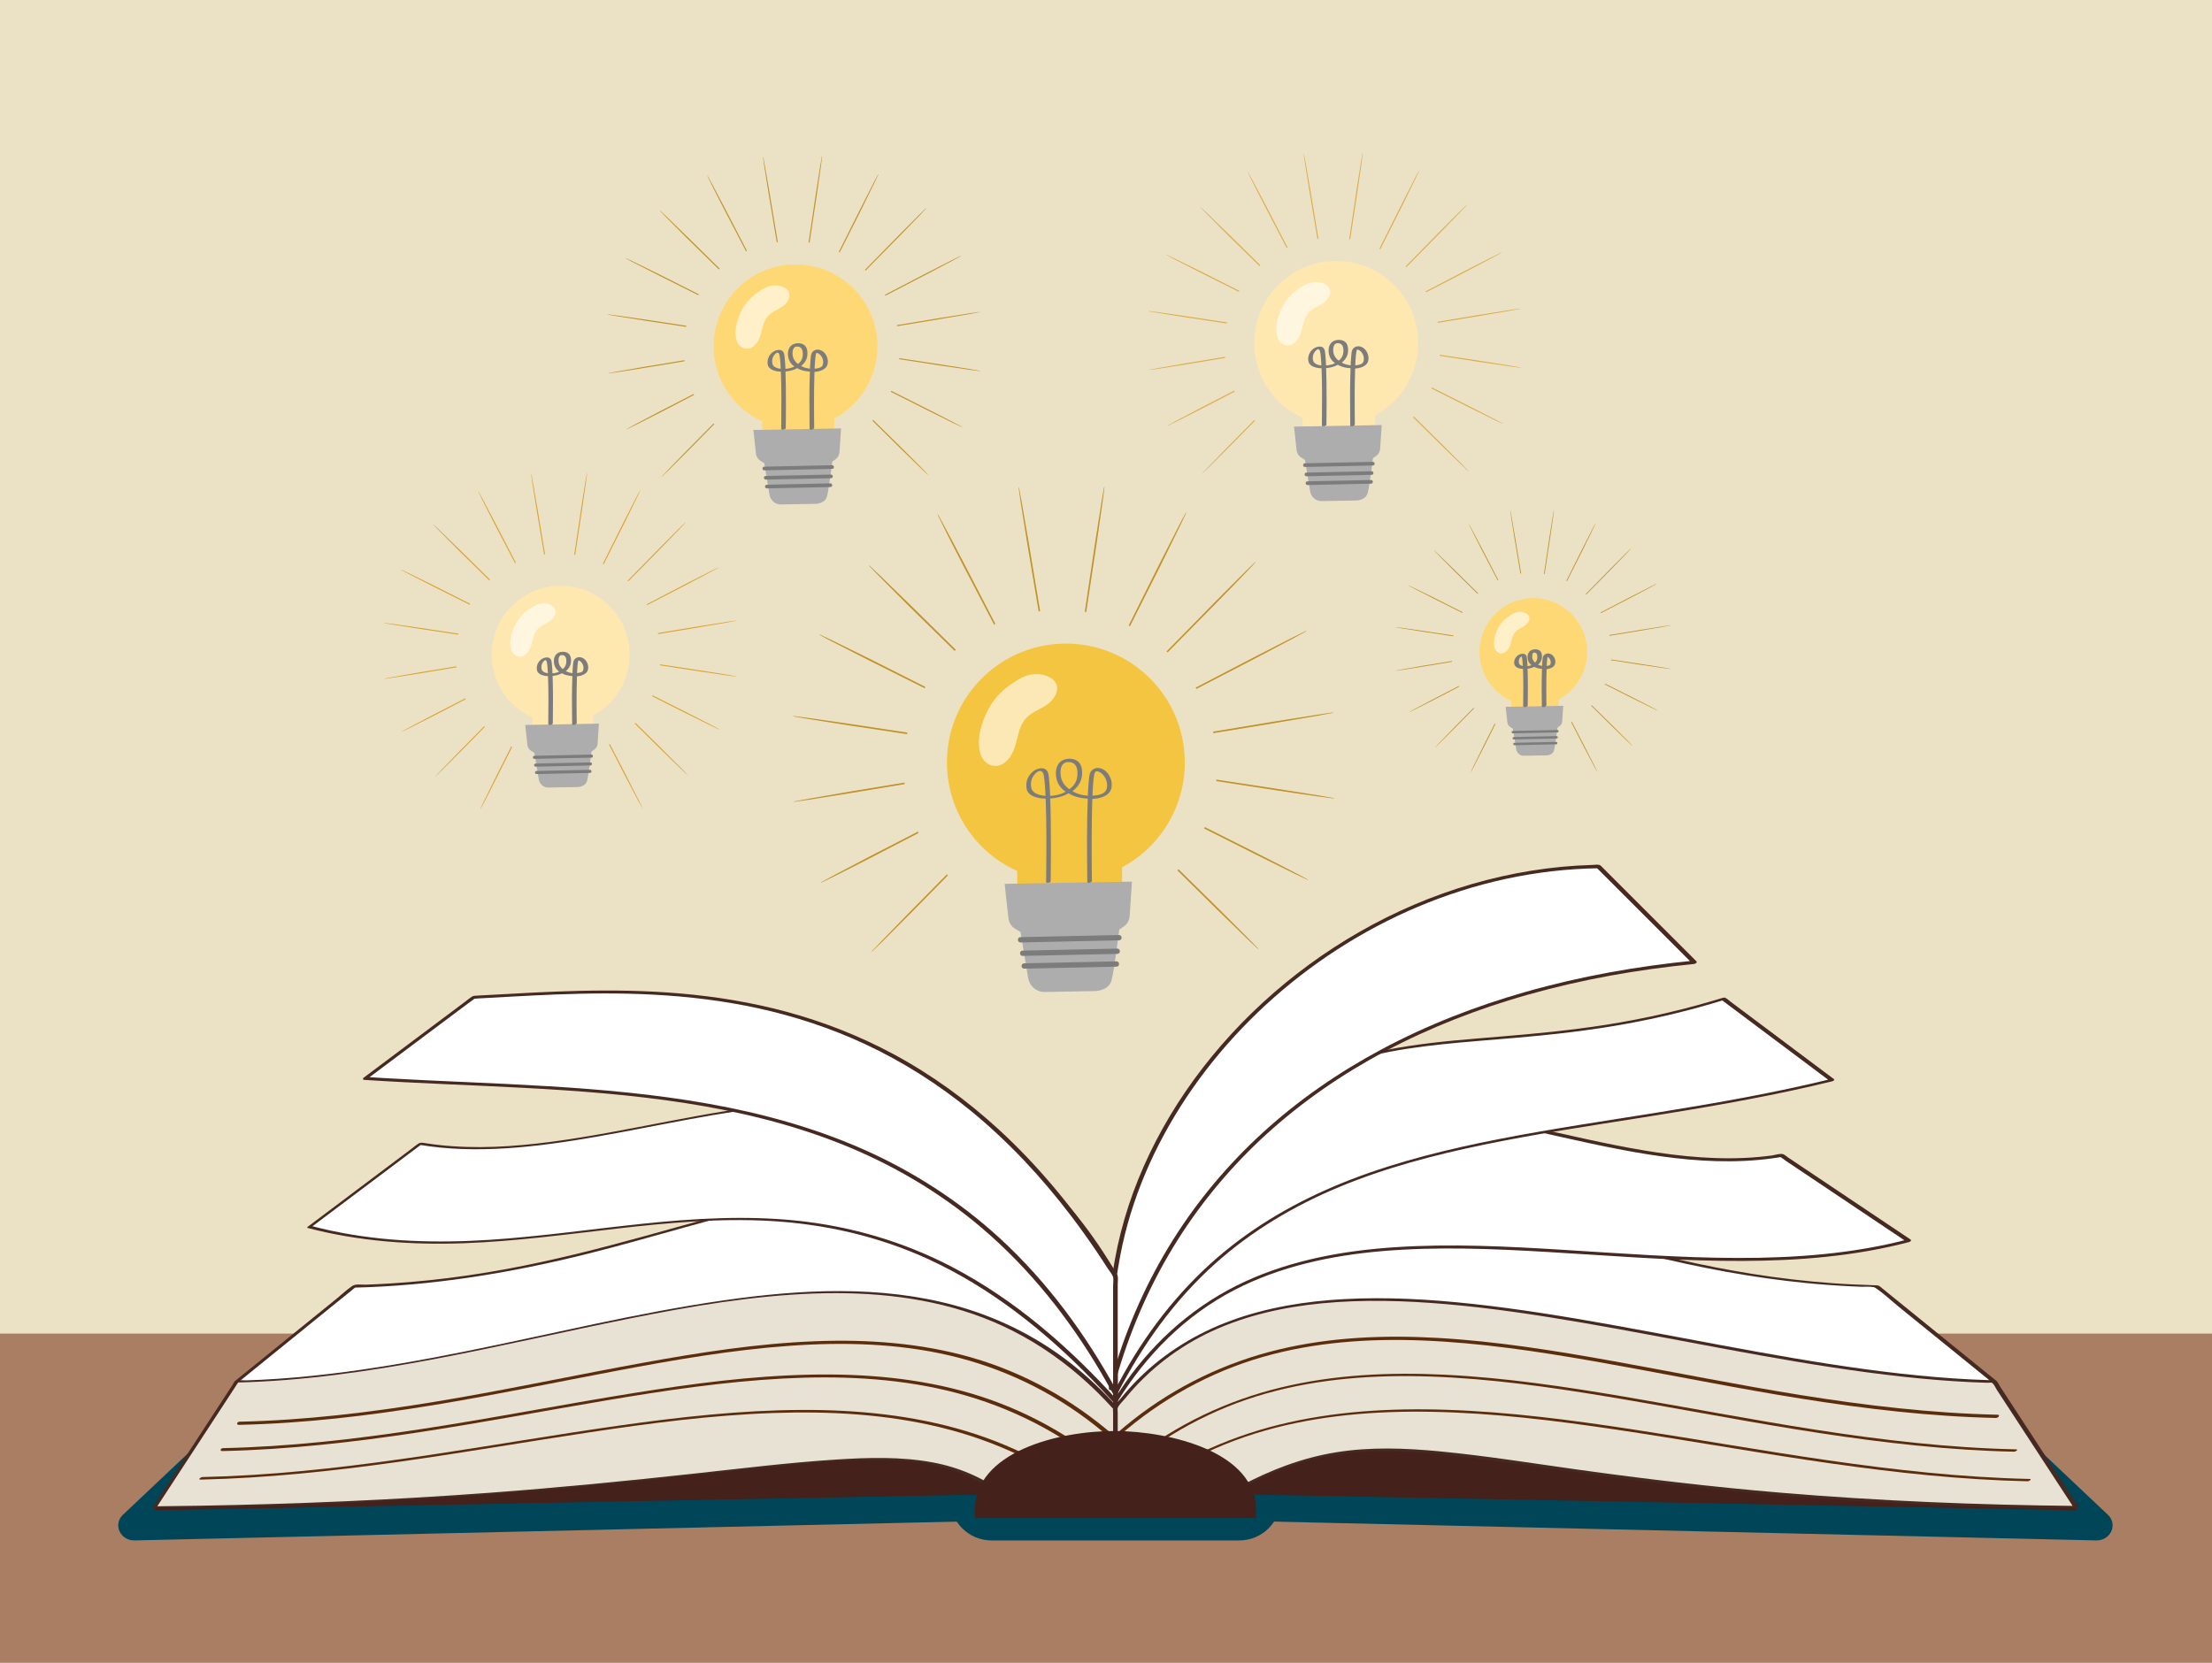 <?xml version="1.0" encoding="UTF-8"?>
<svg xmlns="http://www.w3.org/2000/svg" viewBox="0 0 1398.46 1051.38">
  <rect x="0" y="0" width="1398.46" height="1051.38" fill="#808080" stroke="none"/>
  <defs>
    <style>
      .cls-1 {
        fill: #f4c540;
      }

      .cls-1, .cls-2, .cls-3, .cls-4, .cls-5, .cls-6, .cls-7, .cls-8, .cls-9, .cls-10, .cls-11, .cls-12, .cls-13, .cls-14, .cls-15, .cls-16, .cls-17 {
        stroke-width: 0px;
      }

      .cls-2 {
        fill: #462921;
      }

      .cls-3 {
        fill: #5c2d0d;
      }

      .cls-4 {
        fill: #8d221c;
      }

      .cls-5 {
        fill: #ffe8b0;
      }

      .cls-6 {
        fill: #7c7c7c;
      }

      .cls-7 {
        fill: #c19229;
      }

      .cls-8 {
        fill: #44211a;
      }

      .cls-9 {
        fill: #ddac4a;
      }

      .cls-10 {
        fill: #e8e2d4;
      }

      .cls-11 {
        fill: #ffd876;
      }

      .cls-18 {
        opacity: .61;
      }

      .cls-12 {
        fill: #a97e62;
      }

      .cls-13 {
        fill: #004558;
      }

      .cls-14 {
        fill: #ebe2c6;
      }

      .cls-15 {
        fill: #dba231;
      }

      .cls-16 {
        fill: #fff;
      }

      .cls-17 {
        fill: #adadad;
      }
    </style>
  </defs>
  <g id="Layer_1" data-name="Layer 1">
    <line class="cls-4" x1="733.3" y1="1023.94" x2="728.62" y2="1017.36"/>
  </g>
  <g id="Layer_2" data-name="Layer 2">
    <rect class="cls-14" x="-18.18" y="-20.43" width="1431.13" height="1057.58" rx="12" ry="12"/>
    <rect class="cls-12" x="-28.51" y="843.32" width="1461.47" height="363.04"/>
    <path class="cls-13" d="M708.26,960l616.96,14.12c9.15.21,13.88-10.12,7.42-16.22l-84.01-79.33-522.23-6.22-18.14,87.64Z"/>
    <path class="cls-13" d="M626.89,860.74h156.59c14.49,0,26.25,11.76,26.25,26.25v60.9c0,14.49-11.76,26.25-26.25,26.25h-156.59c-14.49,0-26.25-11.76-26.25-26.25v-60.9c0-14.49,11.76-26.25,26.25-26.25Z"/>
    <path class="cls-13" d="M702.11,960l-616.96,14.12c-9.15.21-13.88-10.12-7.42-16.22l84.01-79.33,538.25-12.32,2.12,93.75Z"/>
    <polygon class="cls-8" points="708.63 943.57 1312.77 955.06 1274.5 911.07 709.66 898.14 708.63 943.57"/>
    <g>
      <path class="cls-16" d="M1260.73,873.69l-74.35-60.28c-216.34-4.69-322.83-131.28-481.2-6.49v90.74c494.52,53.14,555.55-23.97,555.55-23.97Z"/>
      <path class="cls-2" d="M1262.1,873.2c-10.53-8.54-21.06-17.08-31.59-25.62-13.55-10.99-27.1-21.98-40.65-32.96-1.29-1.04-1.8-1.76-3.48-1.81-9.07-.3-18.12-.64-27.17-1.29-17.28-1.23-34.51-3.26-51.62-5.99-30.77-4.9-61.1-12.11-91.17-20.2-26.8-7.21-53.41-15.15-80.38-21.73-24.23-5.91-48.87-10.68-73.83-11.83-24.55-1.13-49.19,1.52-72.74,8.66-27.44,8.33-52.77,22.27-75.83,39.18-1.63,1.2-3.25,2.41-4.86,3.63-.82.62-1.63,1.25-2.44,1.88-.62.48-2.19,1.32-2.51,1.99-.14.3-.04.61-.08.94-.27,2.03,0,4.3,0,6.35,0,8.64,0,17.28,0,25.92,0,18.11,0,36.22,0,54.33v3.4c.05.1.14.15.26.16,44.28,4.75,88.63,8.87,133.04,12.06,36.9,2.65,73.85,4.67,110.83,5.76,29.96.89,59.94,1.18,89.9.56,23.59-.48,47.18-1.52,70.71-3.41,18.26-1.47,36.49-3.46,54.6-6.26,13.48-2.09,26.9-4.63,40.14-7.91,9.47-2.35,18.86-5.08,28.01-8.47,6.13-2.27,12.16-4.83,17.92-7.91,3.31-1.77,6.55-3.72,9.53-6.02.79-.61,2.93-1.88,3.25-2.91.03-.1.16-.18.22-.26.15-.19-2.32-.15-2.85.52.16-.2-.15.18-.31.33-.46.45-.91.89-1.4,1.31-2.11,1.83-3.93,3.05-6.39,4.55-4.15,2.54-8.23,4.53-12.79,6.51-6.69,2.9-13.75,5.37-20.83,7.51-10.19,3.08-20.56,5.56-31,7.67-14.08,2.84-28.28,5.02-42.53,6.77-18.5,2.27-37.08,3.84-55.69,4.94-23.67,1.4-47.38,2.05-71.09,2.19-29.03.18-58.07-.41-87.08-1.52-35.25-1.35-70.47-3.48-105.65-6.16-20.08-1.53-40.14-3.25-60.19-5.12-10.59-.99-21.18-2.02-31.77-3.09-5.83-.59-11.65-1.19-17.48-1.81-2.43-.26-5.28-.16-7.64-.81s-.43.43-.84-.24c-.23-.37,0-1.63,0-2.06v-3.82c0-3.87,0-7.73,0-11.6,0-10.77,0-21.55,0-32.32v-38.59c0-.47-.18-1.41,0-1.85.16-.39.49-.47.91-.78,1.91-1.36,3.71-2.87,5.58-4.28,24.85-18.66,52.51-34.02,82.64-42.15,25.55-6.89,52.13-8.18,78.4-5.62,27.15,2.65,53.79,9.04,80.09,16.06,29.13,7.77,58.04,16.36,87.32,23.57,33.02,8.13,66.48,14.49,100.34,17.81,9.44.93,18.9,1.62,28.37,2.08,2.19.11,4.39.2,6.59.28,2.42.09,5.25-.26,7.61.23.77.16.61.09,1.3.56,5.29,3.53,10.1,8.19,15.04,12.19,16.19,13.13,32.38,26.25,48.57,39.38,3.32,2.69,6.65,5.39,9.97,8.08.6.48,3.13-.65,2.73-.98Z"/>
    </g>
    <g>
      <path class="cls-16" d="M1206.72,784.58l-80.45-53.9c-141.63,24.11-303.85-125.35-421.09,76.42v79.05c104.54-170.4,326.85-55.58,501.53-101.57Z"/>
      <path class="cls-2" d="M1207.85,783.81c-11.06-7.41-22.12-14.82-33.18-22.23-14.74-9.87-29.47-19.74-44.21-29.62-.94-.63-1.99-1.62-3.05-2.04-1.79-.72-5.14.49-7.03.75-2.94.4-5.88.73-8.83.99-11.96,1.06-23.98,1.01-35.96.21-24.67-1.64-49.02-6.37-73.14-11.62-24.38-5.3-48.63-11.23-73.21-15.55-23.52-4.13-47.45-6.83-71.35-5.4-23.76,1.42-47.19,7.24-68.31,18.34-25.17,13.23-46.13,33.08-63.32,55.55-5.2,6.8-10.08,13.83-14.69,21.03-2.52,3.94-5.06,7.91-7.33,12-.49.89-.51.97-.54,1.82-.27,6.39,0,12.86,0,19.26,0,18.43,0,36.86,0,55.29,0,1.23,0,2.47,0,3.7,0,1.42,2.36.72,2.83-.04,18.19-29.54,42.99-54.5,73.95-70.52,28.89-14.95,61.12-21.8,93.33-24.55,34.9-2.98,70.03-1.49,104.93.56,36.4,2.13,72.77,5.05,109.24,5.57,35.61.51,71.48-1.23,106.36-8.84,4.22-.92,8.41-1.93,12.59-3.02,1.77-.46,1.31-2.21-.47-1.74-35.2,9.23-71.76,11.86-108.04,11.79-36.82-.08-73.56-2.89-110.29-5.15-35.25-2.17-70.68-3.97-105.97-1.65-32.44,2.13-65.07,7.98-94.79,21.61-30.72,14.09-56.54,36.4-75.89,64.03-2.68,3.83-5.23,7.74-7.68,11.72.94-.01,1.89-.03,2.83-.04,0-14.51,0-29.01,0-43.52,0-9.14,0-18.29,0-27.43,0-2.36-.13-4.76,0-7.12.04-.78.04-.78.36-1.5,1.86-4.17,4.87-8.15,7.33-12,16.42-25.72,36.63-49.64,62.14-66.75,20.22-13.56,43.3-22.02,67.42-25.2,23.38-3.08,47.1-1.55,70.36,1.85,24.39,3.57,48.42,9.2,72.46,14.58,23.82,5.34,47.74,10.55,72.01,13.38,11.77,1.37,23.62,2.16,35.47,2.05,5.88-.06,11.75-.32,17.61-.86,2.86-.26,5.71-.58,8.55-.97,1.38-.19,2.75-.39,4.12-.61.29-.05,1.67-.19.68-.43.04,0,.07.06.11.07,1.25.44,2.57,1.72,3.66,2.45,2.62,1.76,5.24,3.51,7.87,5.27,7.86,5.27,15.73,10.54,23.59,15.81,14.21,9.52,28.43,19.05,42.64,28.57.85.57,1.71,1.14,2.56,1.72.93.62,3.55-.69,2.27-1.55Z"/>
    </g>
    <polygon class="cls-8" points="701.74 943.57 97.6 955.06 135.87 911.07 700.71 898.14 701.74 943.57"/>
    <g>
      <path class="cls-16" d="M149.64,873.69l74.35-60.28c216.34-4.69,322.83-131.28,481.2-6.49v83.54c-494.52,53.14-555.55-16.77-555.55-16.77Z"/>
      <path class="cls-2" d="M150.81,873.96c8.37-6.78,16.73-13.57,25.1-20.35,13.34-10.82,26.69-21.64,40.03-32.46,3.07-2.49,6.15-4.98,9.22-7.47-.57.2-1.15.39-1.72.59,50.27-1.13,99.84-9.33,148.54-21.53,40.57-10.16,80.45-23.13,121.37-31.86,36.92-7.88,75.04-11.34,112.21-2.98,19.9,4.47,38.96,12.06,56.82,21.87,10.33,5.67,20.27,12.06,29.83,18.95,2.74,1.98,5.46,4,8.14,6.06.84.65,3.12,1.81,3.39,2.55.33.92,0,2.57,0,3.54v79.77l1.64-1.01c-44.14,4.74-88.34,8.89-132.6,12.21-36.74,2.75-73.53,4.94-110.35,6.28-29.63,1.08-59.28,1.63-88.93,1.37-23.54-.21-47.08-.91-70.58-2.4-18.2-1.15-36.39-2.76-54.48-5.13-13.4-1.76-26.76-3.93-39.98-6.79-9.31-2.02-18.56-4.37-27.61-7.33-5.91-1.93-11.75-4.13-17.36-6.82-3.22-1.54-6.38-3.25-9.32-5.28-.89-.62-1.87-1.76-3.07-2.49-.04-.02-.08-.08-.11-.12-.69-.79-3.46.27-2.69,1.16.61.69,1.38,1.27,2.1,1.83,2.43,1.87,5.1,3.43,7.81,4.86,4.95,2.6,10.15,4.73,15.4,6.62,8.24,2.96,16.67,5.35,25.18,7.4,12.18,2.94,24.53,5.19,36.92,7.05,16.84,2.53,33.78,4.32,50.75,5.67,22.22,1.76,44.5,2.73,66.78,3.2,28.42.6,56.85.39,85.26-.36,34.93-.93,69.83-2.67,104.69-4.97,42.51-2.81,84.96-6.46,127.34-10.69,11.49-1.15,22.98-2.34,34.47-3.58.44-.05,1.64-.4,1.64-1.01v-80.48c0-1.61.38-2.94-.81-4.02-5.76-5.26-12.78-9.68-19.23-14.04-6.26-4.23-12.68-8.23-19.26-11.95-11.82-6.67-24.18-12.41-36.99-16.91-23.19-8.15-47.64-11.93-72.2-11.64-24.41.28-48.6,4.28-72.36,9.67-26.19,5.94-51.97,13.52-77.85,20.65-29.07,8.01-58.3,15.51-87.97,20.96-16.14,2.97-32.39,5.36-48.72,7.06-8.61.9-17.24,1.61-25.88,2.12-4.72.28-9.44.5-14.17.66-2.46.08-6.27-.62-8.41.78-3.51,2.3-6.7,5.43-9.96,8.07-7.21,5.84-14.42,11.69-21.63,17.53-13.44,10.9-26.89,21.8-40.33,32.7-.81.65-1.61,1.31-2.42,1.96-1.3,1.05,1.57,1.15,2.34.53Z"/>
    </g>
    <g>
      <path class="cls-10" d="M97.75,953.17l51.89-79.48c216.34-4.69,439.81-148.02,574.52,40.53l-90.54,30.8c-70.58-53.06-156.99,4.43-535.86,8.15Z"/>
      <path class="cls-2" d="M99.18,952.92c15.17-23.23,30.33-46.46,45.5-69.69,2.13-3.26,4.26-6.53,6.39-9.79-.68.28-1.37.57-2.05.85,42.18-.95,84.05-7.01,125.46-14.82,41.31-7.79,82.25-17.39,123.46-25.64,38.63-7.74,77.72-14.48,117.16-15.85,36.05-1.25,72.65,2.37,106.53,15.33,35.9,13.74,66.52,37.79,90.61,67.53,3.63,4.48,7.11,9.08,10.47,13.76l.94-.74c-26.39,8.98-52.77,17.95-79.16,26.93-3.79,1.29-7.59,2.58-11.38,3.87l1.87-.15c-13.43-10.07-28.82-16.66-45.32-19.72-19.99-3.71-40.62-3.11-60.81-1.82-29.91,1.91-59.71,5.6-89.5,8.85-43.12,4.71-86.29,8.95-129.55,12.16-61.07,4.52-122.27,7.14-183.5,8.2-9.21.16-18.41.28-27.62.37-.64,0-3.28,1.23-1.87,1.22,41.99-.42,83.97-1.51,125.92-3.45,34.54-1.59,69.05-3.75,103.52-6.5,27.78-2.22,55.53-4.84,83.25-7.73,22.02-2.3,44.02-4.79,66.03-7.15,17.26-1.85,34.54-3.64,51.87-4.75,13.56-.87,27.19-1.35,40.77-.52,11,.68,21.99,2.28,32.53,5.55,9.88,3.07,19.21,7.66,27.72,13.53,1.92,1.32,3.46,3.25,5.88,2.55,1.74-.51,3.45-1.17,5.17-1.76,8.46-2.88,16.93-5.76,25.39-8.64,18.74-6.38,37.48-12.75,56.23-19.13,1.19-.41,2.38-.81,3.57-1.22.11-.04,1.14-.47.94-.74-15.82-22.07-34.59-42.09-56.83-57.79-19.58-13.83-41.53-24.02-64.63-30.37-47.54-13.07-97.93-10.31-146.23-3.39-55.36,7.92-109.71,21.53-164.5,32.5-28.07,5.62-56.29,10.65-84.72,14.03-14.18,1.69-28.42,2.97-42.68,3.7-3.4.17-6.79.32-10.19.43-2.08.07-5.75-.66-7.49.85-.61.53-1.04,1.56-1.47,2.23-16.37,25.08-32.74,50.16-49.12,75.23-.47.72-.94,1.45-1.42,2.17-.22.34,2.39.23,2.86-.5Z"/>
    </g>
    <g>
      <path class="cls-10" d="M1312.62,953.17l-51.89-79.48c-200.14-4.34-450.91-124.73-555.55,16.77v36.58s71.33,17.98,71.33,17.98c113.58-66.16,157.24,4.43,536.11,8.15Z"/>
      <path class="cls-2" d="M1313.97,952.6c-7-10.72-14-21.45-21-32.17-9.5-14.55-18.99-29.09-28.49-43.64-.64-.98-1.38-2.83-2.33-3.56-1.16-.9-3.65-.44-5.08-.48-3.68-.11-7.37-.26-11.05-.44-14.76-.73-29.48-2-44.16-3.64-30.63-3.43-61.05-8.45-91.38-13.91-30.58-5.5-61.07-11.49-91.65-16.98-29.2-5.24-58.5-10.04-88-13.24-26.93-2.91-54.09-4.49-81.17-3.01-24.26,1.32-48.57,5.22-71.45,13.61-21.61,7.93-41.59,20.08-57.99,36.3-4.21,4.16-8.18,8.57-11.91,13.17-1.32,1.63-4.01,4.06-4.59,6.08-.21.73,0,1.86,0,2.6,0,9.05,0,18.1,0,27.16,0,2.25,0,4.51,0,6.76,0,.38.2.53.57.62,15.74,3.97,31.49,7.94,47.23,11.91,7.51,1.89,15.03,3.79,22.54,5.68,2.4.61,3.63-.14,5.84-1.4,3.16-1.8,6.36-3.55,9.6-5.23,11.65-6.04,23.83-11.13,36.47-14.7,11.64-3.28,23.61-5.22,35.68-6,13.06-.84,26.18-.37,39.21.66,15.58,1.23,31.08,3.24,46.56,5.37,19.1,2.62,38.17,5.44,57.27,8.06,23.96,3.28,47.95,6.28,72,8.85,30.11,3.22,60.29,5.79,90.51,7.75,37.77,2.45,75.59,3.97,113.43,4.74,10.48.21,20.96.37,31.44.47,1.11.01,3.07-1.65,1.12-1.67-62.58-.63-125.16-3.14-187.53-8.39-42.91-3.61-85.66-8.66-128.31-14.61-29.04-4.05-58.05-8.74-87.25-11.53-21.72-2.08-43.75-2.89-65.37.6-21.51,3.47-41.88,11.29-61,21.62-2.73,1.48-5.43,3-8.12,4.56l1.79-.35c-20.84-5.25-41.67-10.51-62.51-15.76-2.94-.74-5.88-1.48-8.82-2.22l.57.62c0-7.1,0-14.19,0-21.29v-12.46c0-.77-.23-1.96,0-2.71.6-1.96,3.31-4.37,4.63-5.99,14.87-18.28,33.79-32.87,55.19-42.72,21.71-9.98,45.3-15.16,68.99-17.48,26.35-2.58,52.96-1.75,79.3.54,28.99,2.52,57.78,6.9,86.45,11.83,29.91,5.15,59.71,10.96,89.56,16.49,29.99,5.55,60.05,10.84,90.29,14.85,14.37,1.91,28.78,3.52,43.23,4.7,7.15.58,14.32,1.06,21.49,1.4,3.54.17,7.08.31,10.62.41,1.3.04,2.53-.39,3.26.21,1.13.93,1.99,3.05,2.78,4.26,1.76,2.69,3.51,5.38,5.27,8.07,5.06,7.74,10.11,15.49,15.17,23.23,8.95,13.71,17.9,27.42,26.85,41.13.52.8,1.05,1.61,1.57,2.41s3.35-.13,2.69-1.14Z"/>
    </g>
    <g>
      <path class="cls-16" d="M195.65,775.9l70.1-52.69c141.63,24.11,322.19-117.88,439.43,83.89v79.05c-185.25-205.1-334.85-64.26-509.53-110.25Z"/>
      <path class="cls-2" d="M196.78,776.03c7.89-5.93,15.78-11.86,23.67-17.79,12.58-9.46,25.16-18.91,37.74-28.37,2.9-2.18,5.79-4.36,8.69-6.53-.68.18-1.37.37-2.05.55,18.12,3.06,36.6,3.42,54.91,2.27,19.17-1.2,38.2-3.99,57.11-7.29,19.67-3.43,39.24-7.43,58.88-11.04,19.6-3.61,39.3-6.87,59.16-8.69,19.18-1.76,38.55-2.18,57.72-.05s38.01,6.91,55.61,14.86c19.36,8.75,36.82,21.23,51.96,36.09,8.7,8.53,16.64,17.81,23.93,27.57,4.15,5.55,8.08,11.26,11.82,17.09,1.91,2.98,3.78,5.99,5.59,9.03.72,1.21,1.94,2.63,2.21,3.99.25,1.25,0,2.8,0,4.07v7.95c0,7.65,0,15.3,0,22.95,0,13.8,0,27.6,0,41.4,0,.81,0,1.63,0,2.44.94-.31,1.87-.61,2.81-.92-30.13-33.3-64.5-63.41-104.47-84.33-30.86-16.15-64.52-25.97-99.15-29.46-32.04-3.23-64.29-1.31-96.24,2.01-32.32,3.35-64.51,8.09-96.96,10.19-33.43,2.16-67.14,1.32-100-5.68-4.32-.92-8.62-1.95-12.89-3.07-.76-.2-3.34.99-2.35,1.25,32.4,8.49,65.9,10.9,99.29,9.65,32.29-1.21,64.33-5.58,96.39-9.25,32.11-3.68,64.48-6.65,96.83-4.82,34.31,1.93,68.03,9.6,99.34,23.89,39.55,18.05,74.08,45.51,104.25,76.54,4.51,4.63,8.92,9.36,13.25,14.15.53.58,2.81-.09,2.81-.92,0-14.95,0-29.9,0-44.85,0-9.09,0-18.18,0-27.26,0-2.06.29-4.37,0-6.42-.22-1.55-1.4-2.91-2.21-4.26-2.31-3.87-4.7-7.7-7.17-11.47-16.29-24.88-36.3-47.69-61.05-64.44-20.32-13.75-43.34-22.83-67.45-27.23-23.85-4.35-48.3-4.28-72.37-2.09-24.97,2.27-49.67,6.74-74.28,11.44-24.57,4.69-49.12,9.66-73.94,12.91-23.5,3.08-47.42,4.61-71.04,1.93-2.87-.33-5.73-.71-8.59-1.17-1.52-.24-2.66-.52-4.03.33-1.39.86-2.67,2.01-3.97,2.99-6.53,4.91-13.06,9.81-19.58,14.72-14.55,10.94-29.11,21.88-43.66,32.82-.92.69-1.85,1.39-2.77,2.08-1.23.92,1.65.72,2.27.26Z"/>
    </g>
    <g>
      <path class="cls-16" d="M1158.17,683.03l-68.55-51.35c-181.93,56.15-258.46-26.34-384.43,175.43v74.04c89.47-175.82,265.29-152.13,452.99-198.12Z"/>
      <path class="cls-2" d="M1159.52,682.45c-11.3-8.47-22.61-16.94-33.91-25.41-7.79-5.84-15.59-11.68-23.38-17.51-2.64-1.97-5.27-3.95-7.91-5.92-1.06-.79-2.15-1.89-3.33-2.5-.79-.41-1.31-.26-2.18-.01-1.81.51-3.61,1.1-5.42,1.63-3.44,1.02-6.9,2-10.36,2.95-6.65,1.82-13.33,3.51-20.04,5.06-12.55,2.91-25.21,5.34-37.94,7.35-22.11,3.48-44.39,5.58-66.68,7.43-19.42,1.61-38.9,3.03-58.17,6.02-18.19,2.82-36.18,7.15-53.23,14.16-18.77,7.72-36.05,18.59-51.61,31.58-20.43,17.05-37.95,37.4-53.74,58.73-4.85,6.55-9.55,13.22-14.11,19.98-2.44,3.61-4.83,7.24-7.2,10.9-1.19,1.83-2.36,3.67-3.53,5.52-.91,1.43-2.61,3.25-3.03,4.88-.32,1.25,0,3.01,0,4.29,0,3.55,0,7.1,0,10.65,0,18.42,0,36.83,0,55.25,0,1.28,0,2.57,0,3.85s2.43.6,2.8-.13c15.69-30.75,36.04-59.11,61.82-82.21,22.93-20.55,49.59-36.4,77.96-48.23,29.35-12.24,60.26-20.35,91.34-26.8,33.29-6.9,66.94-11.92,100.51-17.25,35.83-5.69,71.64-11.7,107.02-19.81,4.41-1.01,8.81-2.05,13.2-3.13,1.76-.43,1.35-1.95-.41-1.52-35.87,8.77-72.24,15.2-108.68,21.06-34.07,5.48-68.23,10.47-102.1,17.11-31.46,6.17-62.76,13.82-92.73,25.33-28.79,11.06-56.16,25.91-80.06,45.5-26.13,21.41-47.43,48.09-63.96,77.47-2.29,4.07-4.49,8.19-6.61,12.35.93-.04,1.87-.08,2.8-.13,0-10.61,0-21.23,0-31.84,0-13.46,0-26.92,0-40.38,0-.48-.08-1.02,0-1.5.21-1.31,1.49-2.63,2.21-3.77,3.77-5.96,7.62-11.86,11.57-17.7,7.05-10.43,14.42-20.66,22.2-30.56,12.84-16.33,26.87-31.84,42.66-45.38,12.59-10.8,26.36-20.27,41.24-27.64,13.22-6.54,27.19-11.37,41.52-14.78,14.32-3.41,28.93-5.45,43.56-7,15.89-1.68,31.84-2.81,47.76-4.2,17.9-1.56,35.76-3.45,53.52-6.19,20.51-3.16,40.84-7.43,60.85-12.92,5.39-1.48,10.75-3.05,16.09-4.69-.52-.06-1.03-.12-1.55-.18,7.74,5.8,15.49,11.6,23.23,17.4,12.27,9.19,24.55,18.39,36.82,27.58,2.83,2.12,5.67,4.24,8.5,6.37.84.63,3.52-.53,2.69-1.15Z"/>
    </g>
    <g>
      <path class="cls-16" d="M1071.16,608.52l-60.57-60.56c-154.07,2.27-289.92,126.22-306.29,262.11l-1.73,67.89c41.56-156.23,176.27-250.55,368.6-269.43Z"/>
      <path class="cls-2" d="M1072.48,607.88c-7.48-7.47-14.95-14.95-22.43-22.42-11.08-11.08-22.16-22.16-33.24-33.23-1.34-1.34-2.68-2.68-4.02-4.02-.27-.27-.52-.58-.82-.82-1.27-1-3.59-.47-5.14-.43-13.04.36-26.05,1.6-38.92,3.68-25.39,4.09-50.21,11.38-73.86,21.46-23.47,10.01-45.77,22.78-66.36,37.84-20.27,14.83-38.93,31.9-55.41,50.86-16.08,18.49-30.12,38.82-41.42,60.58-10.95,21.08-19.31,43.53-24.34,66.76-1.25,5.76-2.29,11.57-3.11,17.42-.3,2.11-.59,4.18-.65,6.3-.15,5.93-.3,11.86-.45,17.8l-1.16,45.43c-.03.99-.05,1.99-.08,2.98-.04,1.62,2.62.99,2.94-.21,7.83-29.37,19.35-57.76,34.65-84.05,14.82-25.45,33.16-48.78,54.28-69.3,21.66-21.04,46.2-39.07,72.42-54,27.91-15.89,57.69-28.35,88.34-37.85,33.77-10.47,68.59-17.42,103.69-21.58,4.54-.54,9.08-1.03,13.63-1.48,1.63-.16,2.22-2.35.25-2.16-36.03,3.55-71.85,9.87-106.69,19.8-31.57,9-62.37,20.96-91.33,36.46-26.96,14.43-52.32,31.92-74.91,52.56-21.88,19.99-41.07,42.82-56.83,67.92-16.2,25.79-28.65,53.84-37.35,83.02-1.08,3.61-2.1,7.23-3.07,10.87l2.94-.21c.19-7.64.39-15.27.58-22.91.31-12.22.62-24.45.94-36.67.07-2.72.03-5.47.21-8.19.22-3.36.88-6.75,1.42-10.07.72-4.37,1.55-8.72,2.51-13.04,3.87-17.53,9.67-34.61,17.05-50.97s16.78-32.82,27.34-47.9c10.7-15.28,22.76-29.59,35.92-42.8,13.42-13.47,28.01-25.77,43.51-36.78,15.67-11.13,32.3-20.9,49.66-29.16,17.59-8.37,35.91-15.16,54.73-20.17,18.97-5.06,38.4-8.29,57.99-9.56,4.85-.31,9.71-.5,14.58-.58l-1.2-.44c6.81,6.81,13.62,13.61,20.43,20.42,10.87,10.87,21.74,21.73,32.6,32.6,2.51,2.51,5.03,5.03,7.54,7.54.94.94,3.68-.26,2.65-1.29Z"/>
    </g>
    <path class="cls-3" d="M704.51,908.08c-26.27-22.86-56.92-40.04-90.43-49.65-32.11-9.22-65.75-11.57-99.02-10.25-36.26,1.43-72.23,7.03-107.89,13.5-39.06,7.08-77.9,15.33-117,22.18-40.72,7.13-81.76,12.78-123.09,14.66-5.22.24-10.44.41-15.66.53-1.6.04-2.27,2.04-.29,2,41.26-.92,82.3-5.81,122.99-12.51,38.75-6.38,77.21-14.39,115.79-21.7,36.11-6.84,72.46-13.14,109.16-15.78,33.74-2.42,68.03-1.61,101.1,6.07,33.34,7.75,64.49,22.65,91.44,43.75,3.63,2.84,7.17,5.79,10.65,8.81.9.78,3.47-.54,2.25-1.61h0Z"/>
    <path class="cls-3" d="M707.79,907.78c26.36-22.94,57.09-40.11,90.73-49.73,32.64-9.33,66.84-11.68,100.65-10.36,36.6,1.43,72.93,6.89,108.97,13.2,38.58,6.76,76.97,14.58,115.59,21.11,40.67,6.87,81.64,12.36,122.88,14.18,5.09.23,10.18.39,15.28.51,1.36.03,2.97-2,1.02-2.05-41.75-.94-83.29-5.82-124.49-12.43-39.5-6.34-78.72-14.28-118.09-21.38-36.71-6.62-73.68-12.6-110.96-14.74-33.84-1.94-68.1-.6-101.16,7.37-33.33,8.03-64.58,23.06-91.59,44.19-3.65,2.86-7.22,5.82-10.72,8.87-1.48,1.29.84,2.19,1.91,1.26h0Z"/>
    <path class="cls-3" d="M705.27,931.53c-26.47-23.04-57.34-40.26-91-50.24-33.01-9.79-67.63-12.71-101.94-12-37.41.77-74.62,5.7-111.53,11.62-39.86,6.39-79.5,14.02-119.35,20.44-41.38,6.67-83.04,12.09-124.94,13.91-5.16.23-10.33.39-15.5.51-1.54.03-2.32,1.89-.33,1.85,41.6-.93,82.99-5.61,124.09-11.86,39.59-6.02,78.94-13.5,118.42-20.16,37.06-6.25,74.34-11.85,111.91-13.84,34.63-1.83,69.74-.47,103.59,7.59,33.77,8.04,65.47,22.97,92.89,44.3,3.76,2.92,7.42,5.96,11.01,9.08.87.75,3.59-.4,2.67-1.2h0Z"/>
    <path class="cls-3" d="M708.53,931.12c26.78-23.3,58.16-40.44,92.36-50.04,33.58-9.42,68.72-11.77,103.45-10.59,37.56,1.28,74.88,6.55,111.91,12.69,39.51,6.54,78.83,14.17,118.36,20.57,40.78,6.6,81.83,11.93,123.13,13.75,5.2.23,10.39.4,15.59.51.99.02,3.11-1.44,1.17-1.48-42.5-.95-84.77-5.89-126.74-12.42-40.35-6.27-80.45-14.03-120.71-20.87-37.61-6.38-75.46-12.03-113.59-13.9-34.74-1.7-69.9-.12-103.81,8.1-33.72,8.17-65.43,23.18-92.79,44.56-3.62,2.83-7.15,5.76-10.62,8.78-1.21,1.05,1.65.9,2.29.34h0Z"/>
    <g>
      <path class="cls-16" d="M230.93,681.99l68.55-51.35c113.17-5.8,279.73-25.3,405.71,176.47v74.04c-111.67-205.97-303.08-188-474.26-199.16Z"/>
      <path class="cls-2" d="M231.85,682.51c10.73-8.04,21.46-16.08,32.19-24.11,7.69-5.76,15.37-11.52,23.06-17.27,2.82-2.11,5.65-4.23,8.47-6.34,1.47-1.1,3.12-2.12,4.47-3.35.09-.08.21-.17.32-.24.21-.13-.68.31-.64.33.42.15,1.42-.07,1.85-.1,2.29-.12,4.58-.24,6.87-.37,4.56-.25,9.11-.51,13.67-.76,9.67-.53,19.35-1.03,29.03-1.41,20.68-.8,41.41-.99,62.08.11,22.13,1.18,44.2,3.83,65.86,8.56,23.3,5.09,46.08,12.58,67.71,22.66,23.94,11.16,46.39,25.41,66.83,42.12,23.88,19.51,45.02,42.22,63.66,66.75,5.28,6.95,10.37,14.04,15.28,21.27,2.59,3.82,5.13,7.67,7.62,11.55,1.04,1.62,2.65,3.46,3.37,5.2.11.26.11.18.17.46.35,1.78,0,3.99,0,5.79,0,3.76,0,7.53,0,11.29,0,17.67,0,35.34,0,53v3.64c.93-.25,1.86-.5,2.79-.75-19.59-36.07-44.05-69.63-74.36-97.45-25.77-23.64-55.41-42.71-87.43-56.74-30.88-13.53-63.58-22.43-96.72-28.35-33.56-6-67.57-9.05-101.58-11.11-34.25-2.07-68.56-3.12-102.82-5.09-4.05-.23-8.1-.48-12.15-.74-1.24-.08-3.03,1.71-1.07,1.84,33.87,2.2,67.79,3.26,101.68,5.08,33.96,1.83,67.93,4.39,101.56,9.64,33.34,5.21,66.39,13.17,97.8,25.64,32.28,12.83,62.57,30.57,89.07,53.08,30.24,25.69,55.2,57.07,75.32,91.18,2.77,4.69,5.44,9.43,8.04,14.21.44.81,2.79.15,2.79-.75v-43.37c0-8.5,0-16.99,0-25.49,0-1.6.28-3.48,0-5.06-.07-.37-.16-.55-.35-.93-1.04-2.13-2.61-4.15-3.89-6.14-2.49-3.87-5.04-7.71-7.63-11.52-18.36-26.94-39.34-52.2-63.39-74.26-20.14-18.47-42.42-34.64-66.5-47.59-21.45-11.53-44.26-20.48-67.77-26.83-21.94-5.92-44.46-9.6-67.09-11.55-21.18-1.83-42.45-2.14-63.69-1.65-19.48.45-38.93,1.61-58.38,2.67-2.22.12-4.43.24-6.65.36-1.1.06-2.05.06-2.99.65-1.49.95-2.87,2.15-4.28,3.21-6.49,4.86-12.97,9.72-19.46,14.57-13.98,10.47-27.95,20.94-41.93,31.41-.88.66-1.76,1.32-2.64,1.98-1.57,1.18.84,1.81,1.85,1.05Z"/>
    </g>
    <path class="cls-3" d="M702.83,955.79c-26.78-23.3-58.09-40.53-92.07-50.78-33.7-10.16-69.08-13.57-104.17-13.41-38.4.18-76.68,4.47-114.66,9.83-40.64,5.74-81.08,12.81-121.68,18.85-41.93,6.24-84.08,11.46-126.46,13.26-5.27.22-10.55.39-15.82.51-1.06.02-3.08,1.66-1.13,1.62,41.73-.93,83.29-5.36,124.6-11.15,40.6-5.69,81-12.7,121.54-18.8,38.32-5.76,76.86-10.8,115.62-12.16,35.62-1.25,71.62.66,106.34,9.17,34.26,8.39,66.59,23.54,94.42,45.28,3.67,2.87,7.26,5.84,10.78,8.9.76.66,3.46-.46,2.69-1.13h0Z"/>
    <path class="cls-3" d="M706.07,955.33c27.12-23.59,58.98-40.78,93.55-50.62,34.31-9.77,70.2-12.58,105.74-11.91,38.73.72,77.28,5.46,115.56,11.13,40.43,6,80.67,13.16,121.08,19.23,41.25,6.2,82.73,11.3,124.43,13.07,5.14.22,10.28.38,15.43.5.99.02,3.11-1.44,1.17-1.48-42.87-.96-85.54-5.73-127.95-11.87-41.22-5.97-82.24-13.26-123.42-19.55-38.7-5.9-77.64-10.99-116.8-12.3-35.69-1.2-71.75.87-106.5,9.49-33.98,8.43-66.08,23.47-93.73,45.01-3.7,2.88-7.31,5.87-10.85,8.95-1.21,1.05,1.65.9,2.29.34h0Z"/>
    <path class="cls-8" d="M794.1,955.06c0-36.78-54.06-49.92-88.91-50.12-36.24-.2-88.91,13.34-88.91,50.12,0,1.66.08,3.3.24,4.92h177.34c.16-1.63.24-3.27.24-4.92Z"/>
  </g>
  <g id="Layer_3" data-name="Layer 3">
    <g>
      <path class="cls-7" d="M609.79,356.91c-5.17-9.94-9.41-17.97-12.38-23.5-1.49-2.76-2.65-4.9-3.46-6.33-.36-.76-.81-1.49-1.32-2.16.26.81.6,1.58,1,2.33.71,1.48,1.79,3.67,3.19,6.47,2.76,5.62,6.9,13.7,12.02,23.66,5.51,10.63,12.18,23.39,19.61,37.58.28-.13.56-.26.84-.39-7.33-14.24-13.96-27.04-19.5-37.66Z"/>
      <path class="cls-7" d="M537.08,457.75c-11.09-1.65-20.07-2.94-26.28-3.79-3.12-.42-5.52-.74-7.16-.93-.83-.14-1.68-.21-2.52-.2.8.26,1.63.45,2.46.56,1.63.31,4.03.72,7.11,1.23,6.2,1.03,15.15,2.44,26.24,4.14,10.47,1.61,22.84,3.47,36.53,5.49.07-.32.14-.63.21-.95-13.71-2.11-26.1-3.99-36.59-5.55Z"/>
      <path class="cls-7" d="M550.2,416.81c-10.02-4.96-18.15-8.98-23.81-11.71-2.83-1.36-5.02-2.41-6.52-3.1-.74-.4-1.52-.73-2.33-.97.68.49,1.41.92,2.17,1.29,1.43.88,3.61,1.98,6.4,3.42,5.57,2.89,13.65,7.01,23.66,12.06,9.9,5,21.7,10.9,34.8,17.42.16-.27.32-.55.48-.82-13.08-6.62-24.9-12.59-34.85-17.59Z"/>
      <path class="cls-7" d="M575.2,382.27c-8.01-7.85-14.52-14.17-19.05-18.51-2.28-2.16-4.05-3.83-5.26-4.96-.59-.61-1.23-1.16-1.92-1.63.5.68,1.06,1.31,1.67,1.89,1.13,1.19,2.83,2.95,5.04,5.18,4.46,4.46,10.84,10.88,18.72,18.82,8.24,8.12,18.14,17.82,29.14,28.56.25-.23.5-.45.75-.68-10.94-10.84-20.81-20.58-29.09-28.68Z"/>
      <path class="cls-7" d="M650.45,343.53c-1.91-11.04-3.47-19.99-4.54-26.16-.56-3.09-1.05-5.47-1.33-7.1-.12-.83-.32-1.66-.58-2.46,0,.84.07,1.69.23,2.52.21,1.63.57,4.04,1.03,7.14.94,6.21,2.37,15.17,4.19,26.23,1.98,12.08,4.44,26.67,7.2,42.92.31-.04.62-.09.94-.13-2.66-16.27-5.08-30.88-7.14-42.96Z"/>
      <path class="cls-7" d="M794.3,415.99c9.94-5.19,17.96-9.43,23.48-12.4,2.76-1.49,4.9-2.65,6.33-3.46.76-.37,1.48-.82,2.16-1.32-.8.26-1.58.59-2.32,1-1.49.71-3.68,1.79-6.48,3.19-5.61,2.81-13.68,6.97-23.65,12.09-10.7,5.53-23.59,12.25-37.9,19.75.16.27.31.53.46.8,14.34-7.39,27.23-14.06,37.91-19.65Z"/>
      <path class="cls-7" d="M734.26,356.51c4.97-10.03,8.99-18.18,11.71-23.82,1.36-2.83,2.41-5.02,3.1-6.52.4-.77.72-1.59.95-2.43-.49.71-.9,1.46-1.25,2.25-.88,1.43-1.96,3.61-3.42,6.4-2.88,5.56-7,13.65-12.05,23.66-5.59,11.07-12.3,24.52-19.75,39.51.28.14.56.28.84.42,7.56-14.95,14.33-28.38,19.88-39.47Z"/>
      <path class="cls-7" d="M768.86,381.43c7.85-7.99,14.16-14.5,18.5-19.05,2.16-2.26,3.84-4.04,4.95-5.26.61-.59,1.15-1.24,1.63-1.95-.68.49-1.32,1.05-1.89,1.66-1.19,1.13-2.94,2.84-5.17,5.05-4.46,4.41-10.86,10.83-18.74,18.82-8.64,8.75-19.05,19.38-30.61,31.24.22.2.44.41.66.61,11.64-11.76,22.08-22.35,30.68-31.13Z"/>
      <path class="cls-7" d="M537.22,500.59c-11.05,1.92-19.99,3.47-26.16,4.54-3.1.55-5.48,1.04-7.1,1.32-.83.12-1.66.32-2.46.58.84,0,1.68-.07,2.51-.23,1.64-.22,4.05-.57,7.15-1.03,6.21-.94,15.17-2.37,26.23-4.18,9.97-1.63,21.66-3.58,34.57-5.75-.04-.32-.08-.63-.11-.95-12.94,2.1-24.66,4.03-34.64,5.69Z"/>
      <path class="cls-7" d="M794.61,540.71c10.04,5.02,18.17,9.04,23.8,11.79,2.83,1.36,5.02,2.42,6.52,3.11.74.4,1.52.72,2.33.97-.68-.49-1.41-.92-2.17-1.29-1.41-.83-3.6-1.97-6.39-3.42-5.56-2.9-13.64-7.05-23.65-12.1-9.54-4.82-20.85-10.5-33.38-16.76-.13.31-.26.61-.39.91,12.48,6.32,23.77,12.01,33.32,16.78Z"/>
      <path class="cls-7" d="M807.69,456.94c11.06-1.85,20-3.4,26.18-4.47,3.08-.55,5.48-1.04,7.1-1.32.84-.11,1.66-.3,2.46-.58-.84,0-1.69.08-2.52.23-1.63.21-4.04.57-7.14,1.02-6.21.93-15.17,2.35-26.24,4.14-11.5,1.86-25.3,4.15-40.62,6.71.07.32.14.64.21.96,15.31-2.48,29.09-4.74,40.57-6.7Z"/>
      <path class="cls-7" d="M769.63,575.33c8.03,7.85,14.53,14.18,19.05,18.52,2.27,2.17,4.04,3.85,5.25,4.96.58.61,1.23,1.16,1.93,1.65-.5-.68-1.06-1.31-1.67-1.89-1.14-1.21-2.83-2.95-5.03-5.18-4.41-4.47-10.83-10.88-18.79-18.78-7.26-7.2-15.82-15.63-25.3-24.93-.22.25-.44.5-.67.75,9.4,9.33,17.94,17.76,25.23,24.9Z"/>
      <path class="cls-7" d="M575.97,575.92c-7.85,8.01-14.18,14.52-18.52,19.05-2.16,2.26-3.84,4.04-4.96,5.25-.61.59-1.16,1.23-1.63,1.92.66-.52,1.28-1.1,1.84-1.73,1.21-1.14,2.95-2.83,5.18-5.03,4.46-4.41,10.87-10.83,18.77-18.8,6.6-6.67,14.23-14.43,22.62-22.99-.21-.22-.43-.44-.64-.66-8.44,8.53-16.09,16.29-22.65,22.99Z"/>
      <path class="cls-7" d="M550.56,541.22c-9.94,5.17-17.97,9.41-23.5,12.37-2.76,1.49-4.9,2.65-6.33,3.46-.76.37-1.48.81-2.16,1.31.8-.25,1.58-.58,2.32-.99,1.49-.71,3.68-1.78,6.48-3.18,5.62-2.77,13.7-6.9,23.67-12.03,8.61-4.44,18.63-9.64,29.67-15.39-.14-.29-.27-.58-.4-.86-11.09,5.7-21.14,10.87-29.75,15.31Z"/>
      <path class="cls-7" d="M693.34,343.35c1.65-11.1,2.94-20.08,3.79-26.29.41-3.1.73-5.52.92-7.16.15-.83.21-1.68.2-2.52-.28.8-.46,1.62-.56,2.46-.31,1.63-.72,4.03-1.23,7.13-1.02,6.18-2.43,15.15-4.13,26.24-1.87,12.26-4.08,27.12-6.51,43.67.3.05.61.1.91.15,2.55-16.54,4.8-31.4,6.61-43.67Z"/>
      <path class="cls-7" d="M841.32,504.33c-1.63-.31-4.03-.73-7.12-1.24-6.19-1.03-15.16-2.46-26.23-4.17-11.08-1.72-24.28-3.71-38.95-5.9-.03.31-.05.61-.08.92,14.63,2.28,27.8,4.31,38.88,5.99,11.09,1.66,20.07,2.98,26.28,3.82,3.11.43,5.53.75,7.17.94.83.15,1.68.21,2.52.2-.8-.26-1.63-.44-2.46-.56Z"/>
    </g>
    <path class="cls-1" d="M749.05,480.95c-.68-41.53-34.89-74.64-76.42-73.96-41.53.68-74.64,34.89-73.96,76.42.48,29.16,17.77,55.41,44.37,67.36.15,8.9.32,18.96.32,18.96l65.87-1.12s.21-10.65.2-20.15c24.8-13.31,40.09-39.36,39.62-67.51Z"/>
    <path class="cls-17" d="M644.67,586.27c.05.29,3.82,23.22,5.29,31.98.56,3.62,2.9,6.71,6.23,8.22,1.32.58,2.76.87,4.2.84l32.17-.58s8.4-.15,10.19-6.85c1.88-7.06,5.19-34.7,5.19-34.7l-63.28,1.09Z"/>
    <path class="cls-6" d="M645.86,610.98v-.17c-.02-.88.67-1.6,1.55-1.62l58.43-1.25c.88-.02,1.62.68,1.63,1.57v.17c.02.88-.67,1.6-1.55,1.62h0l-58.43,1.25c-.88.02-1.62-.68-1.63-1.57Z"/>
    <path class="cls-6" d="M644.88,602.95v-.17c-.02-.88.68-1.62,1.56-1.63h0s59.94-1.28,59.94-1.28c.88-.02,1.6.68,1.62,1.56h0v.17c.02.88-.67,1.6-1.55,1.62h0l-59.94,1.28c-.88.02-1.61-.67-1.63-1.54h0Z"/>
    <path class="cls-6" d="M643.54,594.41v-.17c-.02-.88.67-1.6,1.55-1.62l62.38-1.33c.88-.02,1.6.68,1.62,1.56h0v.17c.02.88-.68,1.62-1.56,1.63l-62.36,1.33c-.88.02-1.6-.68-1.62-1.56h-.01Z"/>
    <path class="cls-17" d="M635.16,558.93c0,.6,1.58,14.64,2.4,21.86.3,2.65,1.79,5.01,4.06,6.42l3.32,2.06,62.22-1.11,3.2-2.15c2.23-1.51,3.65-3.96,3.83-6.65l1.45-21.86-80.48,1.43Z"/>
    <g class="cls-18">
      <path class="cls-16" d="M667.73,432.37c-1.13-2.61-4.08-4.48-7.55-5.45-4.98-1.32-10.28-.64-14.77,1.91-13.27,7.32-20.77,16.01-25.2,31.27-1.5,5.16-2.17,13.68.47,18.66,1.25,2.56,3.51,4.47,6.24,5.28,7.11,1.93,12.61-5.04,14.69-11.64,1.93-6.15,2.55-13.08,6.82-17.93,3.52-3.98,8.85-5.76,13.26-8.72,4.41-2.96,8.16-8.52,6.05-13.39Z"/>
    </g>
    <g>
      <path class="cls-6" d="M676.92,501.07c3.74-2.38,6.65-5.99,7.11-10.51.34-3.35,0-7.52-3.16-9.5-2.52-1.58-6.11-1.63-8.78-.41-3.25,1.47-4.51,4.82-4.53,8.21-.02,2.59.48,5.06,1.81,7.29,1.26,2.11,3.16,3.79,5.22,5.1.59.38,1.55.25,2.08-.18l.13-.11c-.69.06-1.38.12-2.08.18l.13.11c.97.8,3.51-.6,2.24-1.65l-.13-.11c-.53-.44-1.6-.21-2.08.18l-.13.11,2.08-.18c-3.16-2.02-5.64-4.91-6.19-8.72-.38-2.62-.36-6.6,2.15-8.26.72-.48,1.58-.69,2.56-.71s2.04.15,2.93.59c2.55,1.27,3,4.44,2.92,6.99-.07,2.18-.54,4.25-1.73,6.11-1.11,1.74-2.71,3.08-4.44,4.18-.53.34-.7,1.06-.16,1.47.6.45,1.52.17,2.08-.18Z"/>
      <path class="cls-6" d="M649.24,499.54c.65,2.06,2.48,3.39,4.42,4.16,2.62,1.04,5.49,1.36,8.29,1.32.71,0,2.04-.31,2-1.24-.15-3.68-.31-7.37-.71-11.04-.19-1.74-.24-3.98-1.39-5.43-1.44-1.81-4.01-1.72-5.99-1.01-2.21.79-4.08,2.46-5.32,4.43-1.66,2.63-2.14,5.81-1.3,8.8.3,1.05,3.19.27,2.9-.78-.65-2.32-.5-4.82.58-6.99.82-1.65,2.3-3.37,3.78-4,.55-.24.79-.33,1.31-.21.56.13,1.18.57,1.56,1.19.3.48.43,1.15.54,1.72.2,1.01.33,2.03.44,3.05.4,3.66.56,7.36.71,11.04l2-1.24c-2.38.03-4.87-.17-7.1-1.06-1.66-.66-3.26-1.72-3.81-3.5-.33-1.05-3.22-.25-2.9.78Z"/>
      <path class="cls-6" d="M664.26,557.26c.2-12.85.23-25.7.05-38.55-.07-4.98-.17-9.95-.36-14.93l-2,1.25c4.98-.08,10.6-1.14,14.67-4.14l-2.06.25.13.09c.55.36,1.57.06,2.06-.25l.13-.09-2.06.25c3.81,2.81,9.12,3.81,13.8,3.89l-.9-.69c-.63,16.33-.53,32.7-.36,49.04.02,1.48.03,2.96.06,4.43.01.97,2.92.4,2.9-.78,0-.14,0,.25,0-.05,0-.23,0-.46,0-.69-.01-.87-.02-1.75-.03-2.62-.03-2.96-.06-5.92-.08-8.88-.05-8.69-.05-17.39.07-26.08.07-4.9.17-9.81.36-14.71.02-.5-.46-.69-.9-.69-4.31-.07-9.09-1.02-12.61-3.61-.52-.38-1.59-.05-2.06.25l-.13.09c.69-.08,1.37-.17,2.06-.25l-.13-.09c-.53-.35-1.59-.09-2.06.25-3.26,2.4-7.74,3.29-11.74,3.36-.72.01-2.04.31-2,1.25.63,16.26.53,32.55.35,48.82-.02,1.4-.03,2.81-.05,4.21-.02,1.26,2.89.68,2.9-.34h0Z"/>
      <path class="cls-6" d="M689.47,488.2c-.88,1.58-.93,3.82-1.11,5.57-.35,3.5-.52,7.01-.65,10.52-.03.75.73.91,1.33.92,3.22.04,6.71-.37,9.58-1.92,1.17-.63,2.25-1.43,3.01-2.53s1.09-2.46,1.2-3.79c.36-4.52-2.45-9.78-7.02-11.07-2.45-.69-4.99.08-6.34,2.3-.38.62.33,1.12.87,1.18.73.09,1.51-.25,1.89-.88.07-.12.11-.16.22-.3.05-.07.12-.13.17-.19-.15.15,0,0,.03-.02.05-.05.13-.1.2-.14-.24.16-.06.04-.01,0,.06-.04.15-.07.21-.1-.34.15-.01,0,.07-.01.25-.06-.21-.02.14-.02.08,0,.16-.01.24-.01.22,0-.22-.01,0,0,.47.04.49.05.88.18,1.52.51,2.83,1.74,3.77,3.08,2.06,2.94,2.98,8.4-.63,10.56-2.4,1.44-5.5,1.64-8.22,1.6l1.33.92c.14-3.44.3-6.88.63-10.31.11-1.15.24-2.3.45-3.43.14-.77.19-1.23.52-1.81.35-.63-.31-1.12-.87-1.18-.71-.08-1.53.24-1.89.88Z"/>
    </g>
    <g>
      <path class="cls-7" d="M458.81,132.71c-3.57-6.85-6.48-12.38-8.53-16.19-1.02-1.9-1.83-3.38-2.39-4.36-.25-.53-.56-1.02-.91-1.49.18.55.41,1.09.69,1.6.49,1.02,1.23,2.53,2.2,4.46,1.9,3.87,4.76,9.44,8.28,16.3,3.8,7.32,8.39,16.12,13.51,25.89.19-.09.38-.18.58-.27-5.05-9.81-9.62-18.63-13.44-25.95Z"/>
      <path class="cls-7" d="M408.7,202.19c-7.64-1.14-13.83-2.03-18.11-2.61-2.15-.29-3.81-.51-4.94-.64-.57-.1-1.16-.14-1.74-.13.55.18,1.12.31,1.7.38,1.12.21,2.77.49,4.9.85,4.27.71,10.44,1.68,18.08,2.85,7.21,1.11,15.74,2.39,25.17,3.79.05-.22.09-.44.14-.66-9.44-1.45-17.98-2.75-25.21-3.83Z"/>
      <path class="cls-7" d="M417.75,173.98c-6.91-3.42-12.51-6.19-16.4-8.07-1.95-.94-3.46-1.66-4.49-2.14-.51-.28-1.05-.5-1.6-.66.47.34.97.64,1.49.89.99.61,2.49,1.36,4.41,2.35,3.84,1.99,9.4,4.83,16.3,8.31,6.82,3.44,14.95,7.51,23.98,12,.11-.19.22-.38.33-.56-9.01-4.56-17.16-8.67-24.01-12.12Z"/>
      <path class="cls-7" d="M434.97,150.18c-5.52-5.41-10-9.76-13.12-12.75-1.57-1.49-2.79-2.64-3.62-3.42-.4-.42-.85-.8-1.33-1.13.35.47.73.9,1.15,1.3.78.82,1.95,2.03,3.47,3.57,3.07,3.08,7.47,7.5,12.9,12.97,5.68,5.6,12.5,12.28,20.08,19.68.17-.16.34-.31.52-.47-7.54-7.47-14.34-14.18-20.04-19.76Z"/>
      <path class="cls-7" d="M486.82,123.49c-1.32-7.6-2.39-13.77-3.13-18.02-.39-2.13-.72-3.77-.92-4.89-.08-.57-.22-1.14-.4-1.69,0,.58.05,1.16.16,1.73.15,1.12.39,2.79.71,4.92.65,4.28,1.63,10.45,2.89,18.07,1.37,8.32,3.06,18.38,4.96,29.57.21-.03.43-.06.64-.09-1.83-11.21-3.5-21.28-4.92-29.6Z"/>
      <path class="cls-7" d="M585.93,173.42c6.85-3.57,12.37-6.5,16.18-8.54,1.9-1.02,3.38-1.83,4.36-2.39.52-.26,1.02-.56,1.49-.91-.55.18-1.09.41-1.6.69-1.03.49-2.54,1.24-4.47,2.2-3.87,1.93-9.43,4.8-16.3,8.33-7.37,3.81-16.25,8.44-26.11,13.61.11.18.21.37.32.55,9.88-5.09,18.76-9.69,26.12-13.54Z"/>
      <path class="cls-7" d="M544.56,132.43c3.42-6.91,6.19-12.52,8.07-16.41.94-1.95,1.66-3.46,2.14-4.49.28-.53.5-1.09.65-1.67-.34.49-.62,1.01-.86,1.55-.61.99-1.35,2.49-2.35,4.41-1.99,3.83-4.82,9.4-8.3,16.3-3.85,7.63-8.48,16.89-13.61,27.22.19.09.38.19.58.29,5.21-10.3,9.87-19.55,13.7-27.2Z"/>
      <path class="cls-7" d="M568.41,149.61c5.41-5.51,9.76-9.99,12.74-13.12,1.49-1.56,2.64-2.78,3.41-3.62.42-.41.8-.86,1.12-1.34-.47.34-.91.72-1.31,1.15-.82.78-2.02,1.96-3.56,3.48-3.07,3.04-7.48,7.46-12.91,12.97-5.95,6.03-13.12,13.36-21.09,21.52.15.14.3.28.45.42,8.02-8.11,15.21-15.4,21.14-21.45Z"/>
      <path class="cls-7" d="M408.8,231.71c-7.61,1.32-13.77,2.39-18.02,3.13-2.13.38-3.77.72-4.89.91-.57.08-1.14.22-1.69.4.58,0,1.16-.05,1.73-.16,1.13-.15,2.79-.39,4.93-.71,4.28-.65,10.45-1.63,18.08-2.88,6.87-1.12,14.93-2.46,23.82-3.96-.02-.22-.05-.43-.07-.65-8.92,1.45-16.99,2.77-23.87,3.92Z"/>
      <path class="cls-7" d="M586.14,259.35c6.91,3.46,12.52,6.23,16.4,8.12,1.95.94,3.46,1.67,4.5,2.14.51.27,1.05.5,1.6.66-.47-.34-.97-.64-1.49-.89-.97-.57-2.48-1.35-4.4-2.35-3.83-2-9.4-4.85-16.3-8.34-6.57-3.32-14.36-7.23-23-11.55-.09.21-.18.42-.27.63,8.6,4.36,16.38,8.28,22.96,11.56Z"/>
      <path class="cls-7" d="M595.16,201.63c7.62-1.28,13.78-2.34,18.04-3.08,2.12-.38,3.77-.72,4.89-.91.58-.07,1.14-.21,1.69-.4-.58,0-1.16.06-1.73.16-1.12.15-2.79.39-4.92.71-4.28.64-10.45,1.62-18.08,2.86-7.93,1.28-17.43,2.86-27.99,4.63.05.22.1.44.14.66,10.55-1.71,20.04-3.27,27.95-4.62Z"/>
      <path class="cls-7" d="M568.93,283.2c5.53,5.41,10.01,9.77,13.13,12.76,1.56,1.5,2.78,2.65,3.62,3.42.4.42.85.8,1.33,1.13-.35-.47-.73-.9-1.15-1.3-.78-.83-1.95-2.03-3.46-3.57-3.04-3.08-7.46-7.5-12.95-12.94-5.01-4.96-10.9-10.77-17.43-17.18-.15.17-.31.35-.46.52,6.48,6.43,12.36,12.23,17.38,17.16Z"/>
      <path class="cls-7" d="M435.5,283.61c-5.41,5.52-9.77,10-12.76,13.13-1.49,1.56-2.64,2.78-3.42,3.62-.42.4-.8.85-1.13,1.33.46-.36.88-.76,1.27-1.19.83-.78,2.03-1.95,3.57-3.46,3.07-3.04,7.49-7.47,12.93-12.95,4.55-4.6,9.8-9.94,15.59-15.84-.15-.15-.3-.3-.44-.46-5.81,5.88-11.09,11.22-15.61,15.84Z"/>
      <path class="cls-7" d="M418,259.7c-6.85,3.57-12.38,6.48-16.19,8.52-1.9,1.02-3.38,1.83-4.36,2.39-.52.25-1.02.56-1.49.91.55-.17,1.09-.4,1.6-.68,1.03-.49,2.54-1.23,4.47-2.19,3.87-1.91,9.44-4.76,16.31-8.29,5.93-3.06,12.84-6.64,20.44-10.61-.09-.2-.19-.4-.28-.6-7.64,3.92-14.56,7.49-20.5,10.55Z"/>
      <path class="cls-7" d="M516.37,123.37c1.14-7.65,2.03-13.84,2.61-18.12.28-2.14.5-3.81.63-4.93.1-.57.15-1.16.13-1.74-.19.55-.32,1.12-.38,1.7-.21,1.12-.49,2.77-.85,4.91-.7,4.26-1.67,10.44-2.84,18.08-1.29,8.45-2.81,18.68-4.48,30.09.21.03.42.07.63.1,1.76-11.4,3.31-21.64,4.56-30.09Z"/>
      <path class="cls-7" d="M618.33,234.29c-1.12-.21-2.78-.5-4.9-.86-4.26-.71-10.44-1.7-18.08-2.87-7.63-1.18-16.73-2.56-26.84-4.06-.02.21-.04.42-.06.63,10.08,1.57,19.16,2.97,26.79,4.13,7.64,1.15,13.83,2.05,18.1,2.64,2.14.3,3.81.52,4.94.65.57.1,1.16.15,1.74.13-.55-.18-1.12-.31-1.7-.38Z"/>
    </g>
    <path class="cls-11" d="M554.75,218.17c-.47-28.61-24.04-51.43-52.65-50.96-28.61.47-51.43,24.04-50.96,52.65.33,20.09,12.24,38.18,30.57,46.41.1,6.13.22,13.06.22,13.06l45.38-.77s.15-7.34.14-13.88c17.09-9.17,27.62-27.12,27.3-46.51Z"/>
    <path class="cls-17" d="M482.83,290.74c.03.2,2.63,16,3.64,22.03.38,2.49,2,4.62,4.3,5.66.91.4,1.9.6,2.9.58l22.17-.4s5.79-.1,7.02-4.72c1.3-4.87,3.58-23.91,3.58-23.91l-43.6.75Z"/>
    <path class="cls-6" d="M483.66,307.77v-.12c-.02-.6.46-1.11,1.07-1.12l40.26-.86c.61-.01,1.11.47,1.13,1.08v.12c.02.6-.46,1.11-1.07,1.12h0l-40.26.86c-.61.01-1.11-.47-1.13-1.08Z"/>
    <path class="cls-6" d="M482.98,302.23v-.12c-.02-.61.47-1.11,1.08-1.13h0s41.3-.88,41.3-.88c.6-.01,1.11.47,1.12,1.07h0v.12c.02.6-.46,1.11-1.07,1.12h0l-41.3.88c-.6.02-1.11-.46-1.13-1.06h0Z"/>
    <path class="cls-6" d="M482.06,296.35v-.12c-.02-.6.46-1.11,1.07-1.12l42.98-.92c.6-.01,1.11.47,1.12,1.07h0v.12c.02.61-.47,1.11-1.08,1.13l-42.97.92c-.6.01-1.11-.47-1.12-1.07h0Z"/>
    <path class="cls-17" d="M476.28,271.9c0,.41,1.09,10.09,1.65,15.06.2,1.82,1.24,3.45,2.8,4.42l2.29,1.42,42.87-.77,2.21-1.48c1.54-1.04,2.51-2.73,2.64-4.58l1-15.06-55.45.99Z"/>
    <g class="cls-18">
      <path class="cls-16" d="M498.73,184.7c-.78-1.8-2.81-3.09-5.21-3.76-3.43-.91-7.09-.44-10.18,1.31-9.15,5.04-14.31,11.03-17.36,21.55-1.04,3.56-1.5,9.42.32,12.86.86,1.76,2.42,3.08,4.3,3.64,4.9,1.33,8.69-3.47,10.12-8.02,1.33-4.24,1.76-9.01,4.7-12.35,2.42-2.74,6.09-3.97,9.14-6.01,3.04-2.04,5.62-5.87,4.17-9.22Z"/>
    </g>
    <g>
      <path class="cls-6" d="M505.36,232.23c2.65-1.69,4.73-4.27,5.05-7.48.24-2.4-.03-5.35-2.28-6.77-1.9-1.19-4.59-1.2-6.6-.29-2.37,1.08-3.37,3.46-3.38,5.95-.01,1.85.34,3.59,1.29,5.19.88,1.48,2.22,2.66,3.66,3.57.59.38,1.55.25,2.08-.18l.09-.07-2.08.18.09.07c.97.8,3.51-.6,2.24-1.65l-.09-.07c-.53-.44-1.6-.21-2.08.18l-.09.07,2.08-.18c-2.14-1.36-3.79-3.3-4.17-5.87-.17-1.17-.17-2.48.17-3.63.1-.33.35-.87.45-1.02.29-.43.41-.51.71-.72.05-.04.23-.14-.02,0,.07-.04.14-.07.21-.11.06-.03.43-.18.06-.04.07-.03.15-.05.23-.07.1-.03.69-.13.32-.09.21-.03.41-.04.62-.06.4-.03-.17-.01.08,0,.11,0,.22.01.32.02.17.02.33.04.5.07.39.06-.23-.07.15.03.08.02.16.04.23.07s.15.05.23.08c.07.03.15.06.22.09-.08-.04-.09-.05-.01,0,1.6.82,1.96,2.82,1.9,4.6-.05,1.48-.36,2.87-1.17,4.12-.74,1.14-1.79,2.01-2.93,2.73-.52.33-.72,1.08-.16,1.47.62.43,1.5.19,2.08-.18Z"/>
      <path class="cls-6" d="M485.54,231.1c.46,1.46,1.76,2.42,3.14,2.97,1.86.74,3.9.98,5.89.95.71,0,2.04-.31,2-1.24-.1-2.54-.21-5.08-.49-7.6-.13-1.23-.18-2.78-.99-3.8-1.13-1.42-3.2-1.27-4.73-.71-1.61.58-3,1.79-3.9,3.23-1.16,1.85-1.52,4.09-.93,6.2.3,1.05,3.19.27,2.9-.78-.44-1.55-.35-3.23.37-4.68.16-.33.35-.65.56-.95.25-.35.33-.46.61-.73.12-.12.24-.24.37-.35.07-.06.38-.29.17-.14.13-.09.26-.18.4-.26.07-.04.15-.09.22-.13-.19.11-.13.06.03,0,.18-.07.39-.11.07-.04.07-.02.16-.03.22-.06.18-.07-.32.03-.13.02.07,0,.15-.01.22-.03-.04,0-.33-.02-.11,0,.05,0,.12,0,.17,0,.24,0-.19-.09,0,0,.29.14-.07-.08.16.04.11.06.22.11.32.18-.14-.1.12.12.16.16.11.11.2.23.28.36.09.13-.06-.13.02.02.02.03.03.06.04.1.03.09.07.17.09.26.08.25.13.5.19.75.14.69.23,1.4.3,2.1.27,2.52.39,5.07.49,7.6l2-1.24c-1.57.02-3.23-.1-4.71-.69-1.1-.44-2.16-1.13-2.53-2.31-.19-.61-1.19-.5-1.65-.37-.41.11-1.44.54-1.25,1.15Z"/>
      <path class="cls-6" d="M496.78,270.7c.13-8.87.16-17.75.04-26.63-.05-3.43-.12-6.86-.25-10.29l-2,1.25c3.6-.06,7.62-.82,10.56-2.98l-2.06.25.09.06c.55.36,1.57.06,2.06-.25l.09-.06-2.06.25c2.69,1.96,6.4,2.66,9.69,2.72l-.9-.69c-.44,11.26-.37,22.55-.24,33.82.01,1.03.02,2.06.04,3.09.01.97,2.92.4,2.9-.78,0,.28,0-.28,0-.46,0-.61-.02-1.22-.02-1.83-.02-2.03-.04-4.05-.05-6.08-.04-5.95-.03-11.9.04-17.86.05-3.42.12-6.83.25-10.25.02-.5-.46-.69-.9-.69-2.93-.05-6.11-.7-8.5-2.45-.52-.38-1.59-.05-2.06.25l-.09.06,2.06-.25-.09-.06c-.53-.35-1.59-.09-2.06.25-2.13,1.56-5.02,2.14-7.64,2.19-.72.01-2.04.31-2,1.25.43,11.16.36,22.35.24,33.51-.01.99-.02,1.97-.04,2.96-.02,1.26,2.89.68,2.9-.34h0Z"/>
      <path class="cls-6" d="M513.27,223.12c-.62,1.11-.67,2.69-.79,3.92-.24,2.41-.35,4.83-.45,7.25-.03.75.73.91,1.33.92,2.3.03,4.79-.28,6.84-1.38.87-.47,1.68-1.06,2.25-1.87s.83-1.79.91-2.78c.26-3.24-1.76-6.96-5.03-7.89-1.94-.55-3.99.08-5.06,1.83-.38.62.33,1.12.87,1.18.73.09,1.51-.25,1.89-.88.12-.19.01-.02-.02.02.04-.05.08-.1.11-.14.22-.28-.1.04.06-.07.3-.23-.18.07.03-.04.36-.18-.31.05.08-.03.26-.06-.35.07-.03,0,.05-.01.11,0,.17,0,.17-.04-.28-.05-.12,0,.1.03.24.03.35.05.18.03-.24-.07-.07-.01.07.03.15.04.22.07.12.04.24.09.36.14.21.09.03.01,0,0,.06.03.12.06.18.1.28.16.54.34.79.54.36.29.78.75,1.13,1.25.75,1.07,1.22,2.42,1.18,3.78-.02.7-.11,1.44-.41,2.03-.03.07-.07.13-.11.2.03-.04.13-.16-.02.03-.1.13-.2.24-.31.36-.03.03-.18.17-.01.02-.06.05-.13.11-.19.16s-.14.1-.21.15c-.03.02-.32.2-.17.12s-.1.05-.14.07c-.1.05-.21.11-.31.15-.09.04-.17.08-.26.12-.01,0-.45.16-.18.07-.45.15-.91.27-1.37.37-.18.04-.2.04-.52.08-.26.04-.52.06-.78.09-.61.05-1.21.07-1.82.06l1.33.92c.09-2.37.2-4.74.44-7.1.08-.79.17-1.58.31-2.36.05-.28.12-.55.18-.82.05-.2-.06.15-.01.03.02-.05.03-.1.05-.15.04-.08.07-.16.11-.23.35-.63-.31-1.12-.87-1.18-.71-.08-1.53.24-1.89.88Z"/>
    </g>
    <g>
      <path class="cls-9" d="M800.61,130.58c-3.57-6.85-6.48-12.38-8.53-16.19-1.02-1.9-1.83-3.38-2.39-4.36-.25-.53-.56-1.02-.91-1.49.18.55.41,1.09.69,1.6.49,1.02,1.23,2.53,2.2,4.46,1.9,3.87,4.76,9.44,8.28,16.3,3.8,7.32,8.39,16.12,13.51,25.89.19-.09.38-.18.58-.27-5.05-9.81-9.62-18.63-13.44-25.95Z"/>
      <path class="cls-9" d="M750.51,200.07c-7.64-1.14-13.83-2.03-18.11-2.61-2.15-.29-3.81-.51-4.94-.64-.57-.1-1.16-.14-1.74-.13.55.18,1.12.31,1.7.38,1.12.21,2.77.49,4.9.85,4.27.71,10.44,1.68,18.08,2.85,7.21,1.11,15.74,2.39,25.17,3.79.05-.22.09-.44.14-.66-9.44-1.45-17.98-2.75-25.21-3.83Z"/>
      <path class="cls-9" d="M759.56,171.85c-6.91-3.42-12.51-6.19-16.4-8.07-1.95-.94-3.46-1.66-4.49-2.14-.51-.28-1.05-.5-1.6-.66.47.34.97.64,1.49.89.99.61,2.49,1.36,4.41,2.35,3.84,1.99,9.4,4.83,16.3,8.31,6.82,3.44,14.95,7.51,23.98,12,.11-.19.22-.38.33-.56-9.01-4.56-17.16-8.67-24.01-12.12Z"/>
      <path class="cls-9" d="M776.78,148.06c-5.52-5.41-10-9.76-13.12-12.75-1.57-1.49-2.79-2.64-3.62-3.42-.4-.42-.85-.8-1.33-1.13.35.47.73.9,1.15,1.3.78.82,1.95,2.03,3.47,3.57,3.07,3.08,7.47,7.5,12.9,12.97,5.68,5.6,12.5,12.28,20.08,19.68.17-.16.34-.31.52-.47-7.54-7.47-14.34-14.18-20.04-19.76Z"/>
      <path class="cls-9" d="M828.63,121.37c-1.32-7.6-2.39-13.77-3.13-18.02-.39-2.13-.72-3.77-.92-4.89-.08-.57-.22-1.14-.4-1.69,0,.58.05,1.16.16,1.73.15,1.12.39,2.79.71,4.92.65,4.28,1.63,10.45,2.89,18.07,1.37,8.32,3.06,18.38,4.96,29.57.21-.03.43-.06.64-.09-1.83-11.21-3.5-21.28-4.92-29.6Z"/>
      <path class="cls-9" d="M927.74,171.29c6.85-3.57,12.37-6.5,16.18-8.54,1.9-1.02,3.38-1.83,4.36-2.39.52-.26,1.02-.56,1.49-.91-.55.18-1.09.41-1.6.69-1.03.49-2.54,1.24-4.47,2.2-3.87,1.93-9.43,4.8-16.3,8.33-7.37,3.81-16.25,8.44-26.11,13.61.11.18.21.37.32.55,9.88-5.09,18.76-9.69,26.12-13.54Z"/>
      <path class="cls-9" d="M886.37,130.31c3.42-6.91,6.19-12.52,8.07-16.41.94-1.95,1.66-3.46,2.14-4.49.28-.53.5-1.09.65-1.67-.34.49-.62,1.01-.86,1.55-.61.99-1.35,2.49-2.35,4.41-1.99,3.83-4.82,9.4-8.3,16.3-3.85,7.63-8.48,16.89-13.61,27.22.19.09.38.19.58.29,5.21-10.3,9.87-19.55,13.7-27.2Z"/>
      <path class="cls-9" d="M910.22,147.48c5.41-5.51,9.76-9.99,12.74-13.12,1.49-1.56,2.64-2.78,3.41-3.62.42-.41.8-.86,1.12-1.34-.47.34-.91.72-1.31,1.15-.82.78-2.02,1.96-3.56,3.48-3.07,3.04-7.48,7.46-12.91,12.97-5.95,6.03-13.12,13.36-21.09,21.52.15.14.3.28.45.42,8.02-8.11,15.21-15.4,21.14-21.45Z"/>
      <path class="cls-9" d="M750.61,229.58c-7.61,1.32-13.77,2.39-18.02,3.13-2.13.38-3.77.72-4.89.91-.57.08-1.14.22-1.69.4.58,0,1.16-.05,1.73-.16,1.13-.15,2.79-.39,4.93-.71,4.28-.65,10.45-1.63,18.08-2.88,6.87-1.12,14.93-2.46,23.82-3.96-.02-.22-.05-.43-.07-.65-8.92,1.45-16.99,2.77-23.87,3.92Z"/>
      <path class="cls-9" d="M927.95,257.22c6.91,3.46,12.52,6.23,16.4,8.12,1.95.94,3.46,1.67,4.5,2.14.51.27,1.05.5,1.6.66-.47-.34-.97-.64-1.49-.89-.97-.57-2.48-1.35-4.4-2.35-3.83-2-9.4-4.85-16.3-8.34-6.57-3.32-14.36-7.23-23-11.55-.09.21-.18.42-.27.63,8.6,4.36,16.38,8.28,22.96,11.56Z"/>
      <path class="cls-9" d="M936.97,199.51c7.62-1.28,13.78-2.34,18.04-3.08,2.12-.38,3.77-.72,4.89-.91.58-.07,1.14-.21,1.69-.4-.58,0-1.16.06-1.73.16-1.12.15-2.79.39-4.92.71-4.28.64-10.45,1.62-18.08,2.86-7.93,1.28-17.43,2.86-27.99,4.63.05.22.1.44.14.66,10.55-1.71,20.04-3.27,27.95-4.62Z"/>
      <path class="cls-9" d="M910.74,281.08c5.53,5.41,10.01,9.77,13.13,12.76,1.56,1.5,2.78,2.65,3.62,3.42.4.42.85.8,1.33,1.13-.35-.47-.73-.9-1.15-1.3-.78-.83-1.95-2.03-3.46-3.57-3.04-3.08-7.46-7.5-12.95-12.94-5.01-4.96-10.9-10.77-17.43-17.18-.15.17-.31.35-.46.52,6.48,6.43,12.36,12.23,17.38,17.16Z"/>
      <path class="cls-9" d="M777.31,281.49c-5.41,5.52-9.77,10-12.76,13.13-1.49,1.56-2.64,2.78-3.42,3.62-.42.4-.8.85-1.13,1.33.46-.36.88-.76,1.27-1.19.83-.78,2.03-1.95,3.57-3.46,3.07-3.04,7.49-7.47,12.93-12.95,4.55-4.6,9.8-9.94,15.59-15.84-.15-.15-.3-.3-.44-.46-5.81,5.88-11.09,11.22-15.61,15.84Z"/>
      <path class="cls-9" d="M759.8,257.58c-6.85,3.57-12.38,6.48-16.19,8.52-1.9,1.02-3.38,1.83-4.36,2.39-.52.25-1.02.56-1.49.91.55-.17,1.09-.4,1.6-.68,1.03-.49,2.54-1.23,4.47-2.19,3.87-1.91,9.44-4.76,16.31-8.29,5.93-3.06,12.84-6.64,20.44-10.61-.09-.2-.19-.4-.28-.6-7.64,3.92-14.56,7.49-20.5,10.55Z"/>
      <path class="cls-9" d="M858.18,121.24c1.14-7.65,2.03-13.84,2.61-18.12.28-2.14.5-3.81.63-4.93.1-.57.15-1.16.13-1.74-.19.55-.32,1.12-.38,1.7-.21,1.12-.49,2.77-.85,4.91-.7,4.26-1.67,10.44-2.84,18.08-1.29,8.45-2.81,18.68-4.48,30.09.21.03.42.07.63.1,1.76-11.4,3.31-21.64,4.56-30.09Z"/>
      <path class="cls-9" d="M960.14,232.16c-1.12-.21-2.78-.5-4.9-.86-4.26-.71-10.44-1.7-18.08-2.87-7.63-1.18-16.73-2.56-26.84-4.06-.02.21-.04.42-.06.63,10.08,1.57,19.16,2.97,26.79,4.13,7.64,1.15,13.83,2.05,18.1,2.64,2.14.3,3.81.52,4.94.65.57.1,1.16.15,1.74.13-.55-.18-1.12-.31-1.7-.38Z"/>
    </g>
    <path class="cls-5" d="M896.56,216.05c-.47-28.61-24.04-51.43-52.65-50.96-28.61.47-51.43,24.04-50.96,52.65.33,20.09,12.24,38.18,30.57,46.41.1,6.13.22,13.06.22,13.06l45.38-.77s.15-7.34.14-13.88c17.09-9.17,27.62-27.12,27.3-46.51Z"/>
    <path class="cls-17" d="M824.64,288.62c.03.2,2.63,16,3.64,22.03.38,2.49,2,4.62,4.3,5.66.91.4,1.9.6,2.9.58l22.17-.4s5.79-.1,7.02-4.72c1.3-4.87,3.58-23.91,3.58-23.91l-43.6.75Z"/>
    <path class="cls-6" d="M825.46,305.64v-.12c-.02-.6.46-1.11,1.07-1.12l40.26-.86c.61-.01,1.11.47,1.13,1.08v.12c.02.6-.46,1.11-1.07,1.12h0l-40.26.86c-.61.01-1.11-.47-1.13-1.08Z"/>
    <path class="cls-6" d="M824.79,300.11v-.12c-.02-.61.47-1.11,1.08-1.13h0s41.3-.88,41.3-.88c.6-.01,1.11.47,1.12,1.07h0v.12c.02.6-.46,1.11-1.07,1.12h0l-41.3.88c-.6.02-1.11-.46-1.13-1.06h0Z"/>
    <path class="cls-6" d="M823.87,294.22v-.12c-.02-.6.46-1.11,1.07-1.12l42.98-.92c.6-.01,1.11.47,1.12,1.07h0v.12c.02.61-.47,1.11-1.08,1.13l-42.97.92c-.6.01-1.11-.47-1.12-1.07h0Z"/>
    <path class="cls-17" d="M818.09,269.78c0,.41,1.09,10.09,1.65,15.06.2,1.82,1.24,3.45,2.8,4.42l2.29,1.42,42.87-.77,2.21-1.48c1.54-1.04,2.51-2.73,2.64-4.58l1-15.06-55.45.99Z"/>
    <g class="cls-18">
      <path class="cls-16" d="M840.54,182.58c-.78-1.8-2.81-3.09-5.21-3.76-3.43-.91-7.09-.44-10.18,1.31-9.15,5.04-14.31,11.03-17.36,21.55-1.04,3.56-1.5,9.42.32,12.86.86,1.76,2.42,3.08,4.3,3.64,4.9,1.33,8.69-3.47,10.12-8.02,1.33-4.24,1.76-9.01,4.7-12.35,2.42-2.74,6.09-3.97,9.14-6.01,3.04-2.04,5.62-5.87,4.17-9.22Z"/>
    </g>
    <g>
      <path class="cls-6" d="M847.17,230.11c2.65-1.69,4.73-4.27,5.05-7.48.24-2.4-.03-5.35-2.28-6.77-1.9-1.19-4.59-1.2-6.6-.29-2.37,1.08-3.37,3.46-3.38,5.95-.01,1.85.34,3.59,1.29,5.19.88,1.48,2.22,2.66,3.66,3.57.59.38,1.55.25,2.08-.18l.09-.07-2.08.18.09.07c.97.8,3.51-.6,2.24-1.65l-.09-.07c-.53-.44-1.6-.21-2.08.18l-.09.07,2.08-.18c-2.14-1.36-3.79-3.3-4.17-5.87-.17-1.17-.17-2.48.17-3.63.1-.33.35-.87.45-1.02.29-.43.41-.51.71-.72.05-.04.23-.14-.02,0,.07-.04.14-.07.21-.11.06-.03.43-.18.06-.04.07-.03.15-.05.23-.07.1-.03.69-.13.32-.09.21-.03.41-.04.62-.06.4-.03-.17-.01.08,0,.11,0,.22.01.32.02.17.02.33.04.5.07.39.06-.23-.07.15.03.08.02.16.04.23.07s.15.05.23.08c.07.03.15.06.22.09-.08-.04-.09-.05-.01,0,1.6.82,1.96,2.82,1.9,4.6-.05,1.48-.36,2.87-1.17,4.12-.74,1.14-1.79,2.01-2.93,2.73-.52.33-.72,1.08-.16,1.47.62.43,1.5.19,2.08-.18Z"/>
      <path class="cls-6" d="M827.34,228.98c.46,1.46,1.76,2.42,3.14,2.97,1.86.74,3.9.98,5.89.95.71,0,2.04-.31,2-1.24-.1-2.54-.21-5.08-.49-7.6-.13-1.23-.18-2.78-.99-3.8-1.13-1.42-3.2-1.27-4.73-.71-1.61.58-3,1.79-3.9,3.23-1.16,1.85-1.52,4.09-.93,6.2.3,1.05,3.19.27,2.9-.78-.44-1.55-.35-3.23.37-4.68.16-.33.35-.65.56-.95.25-.35.33-.46.61-.73.12-.12.24-.24.37-.35.07-.06.38-.29.17-.14.13-.09.26-.18.4-.26.07-.04.15-.09.22-.13-.19.11-.13.06.03,0,.18-.07.39-.11.07-.04.07-.02.16-.03.22-.06.18-.07-.32.03-.13.02.07,0,.15-.01.22-.03-.04,0-.33-.02-.11,0,.05,0,.12,0,.17,0,.24,0-.19-.09,0,0,.29.14-.07-.08.16.04.11.06.22.11.32.18-.14-.1.12.12.16.16.11.11.2.23.28.36.09.13-.06-.13.02.02.02.03.03.06.04.1.03.09.07.17.09.26.08.25.13.5.19.75.14.69.23,1.4.3,2.1.27,2.52.39,5.07.49,7.6.67-.41,1.34-.83,2-1.24-1.57.02-3.23-.1-4.71-.69-1.1-.44-2.16-1.13-2.53-2.31-.19-.61-1.19-.5-1.65-.37-.41.11-1.44.54-1.25,1.15Z"/>
      <path class="cls-6" d="M838.59,268.57c.13-8.87.16-17.75.04-26.63-.05-3.43-.12-6.86-.25-10.29-.67.42-1.33.83-2,1.25,3.6-.06,7.62-.82,10.56-2.98l-2.06.25.09.06c.55.36,1.57.06,2.06-.25l.09-.06-2.06.25c2.69,1.96,6.4,2.66,9.69,2.72-.3-.23-.6-.46-.9-.69-.44,11.26-.37,22.55-.24,33.82.01,1.03.02,2.06.04,3.09.01.97,2.92.4,2.9-.78,0,.28,0-.28,0-.46,0-.61-.02-1.22-.02-1.83-.02-2.03-.04-4.05-.05-6.08-.04-5.95-.03-11.9.04-17.86.05-3.42.12-6.83.25-10.25.02-.5-.46-.69-.9-.69-2.93-.05-6.11-.7-8.5-2.45-.52-.38-1.59-.05-2.06.25l-.09.06,2.06-.25-.09-.06c-.53-.35-1.59-.09-2.06.25-2.13,1.56-5.02,2.14-7.64,2.19-.72.01-2.04.31-2,1.25.43,11.16.36,22.35.24,33.51-.01.99-.02,1.97-.04,2.96-.02,1.26,2.89.68,2.9-.34h0Z"/>
      <path class="cls-6" d="M855.08,221c-.62,1.11-.67,2.69-.79,3.92-.24,2.41-.35,4.83-.45,7.25-.03.75.73.91,1.33.92,2.3.03,4.79-.28,6.84-1.38.87-.47,1.68-1.06,2.25-1.87s.83-1.79.91-2.78c.26-3.24-1.76-6.96-5.03-7.89-1.94-.55-3.99.08-5.06,1.83-.38.62.33,1.12.87,1.18.73.09,1.51-.25,1.89-.88.12-.19.01-.02-.02.02.04-.05.08-.1.11-.14.22-.28-.1.04.06-.07.3-.23-.18.07.03-.04.36-.18-.31.05.08-.03.26-.06-.35.07-.03,0,.05-.01.11,0,.17,0,.17-.04-.28-.05-.12,0,.1.03.24.03.35.05.18.03-.24-.07-.07-.01.07.03.15.04.22.07.12.04.24.09.36.14.21.09.03.01,0,0,.06.03.12.06.18.1.28.16.54.34.79.54.36.29.78.75,1.13,1.25.75,1.07,1.22,2.42,1.18,3.78-.02.7-.11,1.44-.41,2.03-.03.07-.07.13-.11.2.03-.04.13-.16-.02.03-.1.13-.2.24-.31.36-.03.03-.18.17-.01.02-.06.05-.13.11-.19.16s-.14.1-.21.15c-.03.02-.32.2-.17.12s-.1.05-.14.07c-.1.05-.21.11-.31.15-.09.04-.17.08-.26.12-.01,0-.45.16-.18.07-.45.15-.91.27-1.37.37-.18.04-.2.04-.52.08-.26.04-.52.06-.78.09-.61.05-1.21.07-1.82.06l1.33.92c.09-2.37.2-4.74.44-7.1.08-.79.17-1.58.31-2.36.05-.28.12-.55.18-.82.05-.2-.06.15-.01.03.02-.05.03-.1.05-.15.04-.08.07-.16.11-.23.35-.63-.31-1.12-.87-1.18-.71-.08-1.53.24-1.89.88Z"/>
    </g>
    <g>
      <path class="cls-15" d="M313.4,331.26c-3.38-6.49-6.14-11.74-8.08-15.34-.97-1.8-1.73-3.2-2.26-4.14-.24-.5-.53-.97-.86-1.41.17.53.39,1.03.66,1.52.46.97,1.17,2.4,2.08,4.23,1.8,3.67,4.51,8.95,7.85,15.45,3.6,6.94,7.95,15.27,12.81,24.53.18-.08.36-.17.55-.25-4.79-9.3-9.11-17.66-12.73-24.59Z"/>
      <path class="cls-15" d="M265.92,397.1c-7.24-1.08-13.1-1.92-17.16-2.47-2.03-.27-3.61-.48-4.68-.61-.54-.09-1.1-.14-1.65-.13.52.17,1.06.29,1.61.36,1.06.2,2.63.47,4.65.8,4.05.67,9.89,1.59,17.13,2.7,6.83,1.05,14.91,2.26,23.85,3.59.04-.21.09-.41.14-.62-8.95-1.38-17.04-2.61-23.89-3.63Z"/>
      <path class="cls-15" d="M274.49,370.37c-6.54-3.24-11.85-5.86-15.55-7.64-1.85-.89-3.28-1.57-4.26-2.02-.48-.26-.99-.47-1.52-.63.45.32.92.6,1.42.84.93.58,2.36,1.29,4.18,2.23,3.64,1.89,8.91,4.58,15.44,7.88,6.47,3.26,14.17,7.12,22.72,11.37.1-.18.21-.36.32-.54-8.54-4.32-16.26-8.22-22.75-11.49Z"/>
      <path class="cls-15" d="M290.81,347.82c-5.23-5.13-9.48-9.25-12.44-12.08-1.49-1.41-2.64-2.5-3.44-3.24-.38-.4-.8-.75-1.26-1.07.33.44.69.86,1.09,1.24.74.78,1.85,1.92,3.29,3.38,2.91,2.91,7.08,7.1,12.22,12.29,5.38,5.3,11.84,11.63,19.03,18.65.16-.15.33-.29.49-.44-7.14-7.08-13.59-13.44-18.99-18.73Z"/>
      <path class="cls-15" d="M339.94,322.52c-1.25-7.21-2.26-13.05-2.96-17.08-.37-2.02-.69-3.57-.87-4.64-.08-.54-.21-1.08-.38-1.6,0,.55.05,1.1.15,1.64.14,1.06.37,2.64.68,4.66.61,4.05,1.55,9.9,2.73,17.13,1.3,7.89,2.9,17.42,4.7,28.02.2-.03.41-.06.61-.09-1.74-10.62-3.32-20.16-4.66-28.05Z"/>
      <path class="cls-15" d="M433.86,369.83c6.49-3.39,11.73-6.16,15.33-8.1,1.8-.97,3.2-1.73,4.14-2.26.5-.24.97-.53,1.41-.86-.52.17-1.03.39-1.51.65-.98.46-2.4,1.17-4.23,2.09-3.66,1.83-8.93,4.55-15.44,7.89-6.99,3.61-15.4,8-24.74,12.9.1.17.2.35.3.52,9.36-4.82,17.78-9.18,24.75-12.83Z"/>
      <path class="cls-15" d="M394.66,330.99c3.24-6.55,5.87-11.87,7.64-15.55.89-1.85,1.57-3.28,2.02-4.26.26-.5.47-1.04.62-1.58-.32.46-.59.96-.82,1.47-.58.93-1.28,2.36-2.23,4.18-1.88,3.63-4.57,8.91-7.87,15.45-3.65,7.23-8.03,16.01-12.9,25.8.18.09.36.18.55.27,4.93-9.76,9.35-18.53,12.98-25.77Z"/>
      <path class="cls-15" d="M417.26,347.27c5.12-5.22,9.24-9.47,12.08-12.44,1.41-1.48,2.5-2.64,3.23-3.43.4-.39.75-.81,1.06-1.27-.45.32-.86.68-1.24,1.09-.78.74-1.92,1.85-3.37,3.3-2.91,2.88-7.09,7.07-12.24,12.29-5.64,5.71-12.44,12.66-19.99,20.4.14.13.29.27.43.4,7.6-7.68,14.42-14.59,20.03-20.32Z"/>
      <path class="cls-15" d="M395.1,490.41c3.37,6.5,6.13,11.74,8.06,15.35.97,1.8,1.73,3.2,2.25,4.14.24.5.53.97.86,1.41-.17-.52-.39-1.03-.65-1.51-.46-.98-1.16-2.41-2.07-4.23-1.82-3.67-4.51-8.95-7.85-15.46-2.92-5.68-6.35-12.29-10.15-19.59-.18.11-.37.22-.55.32,3.75,7.3,7.16,13.91,10.09,19.57Z"/>
      <path class="cls-15" d="M266.01,425.07c-7.21,1.25-13.05,2.26-17.08,2.96-2.02.36-3.58.68-4.64.86-.54.08-1.08.21-1.6.38.55,0,1.1-.04,1.64-.15,1.07-.14,2.65-.37,4.67-.67,4.05-.61,9.9-1.55,17.13-2.73,6.51-1.06,14.14-2.33,22.57-3.75-.02-.21-.05-.41-.07-.62-8.45,1.37-16.1,2.63-22.62,3.71Z"/>
      <path class="cls-15" d="M434.07,451.26c6.55,3.28,11.86,5.91,15.54,7.7,1.85.89,3.28,1.58,4.26,2.03.48.26.99.47,1.52.63-.45-.32-.92-.6-1.42-.84-.92-.54-2.35-1.28-4.17-2.23-3.63-1.9-8.91-4.6-15.44-7.9-6.23-3.15-13.61-6.86-21.79-10.94-.08.2-.17.4-.26.6,8.15,4.13,15.52,7.84,21.76,10.96Z"/>
      <path class="cls-15" d="M442.61,396.57c7.22-1.21,13.06-2.22,17.1-2.92,2.01-.36,3.58-.68,4.64-.86.55-.07,1.08-.2,1.6-.38-.55,0-1.1.06-1.64.15-1.06.14-2.64.37-4.66.67-4.05.61-9.91,1.53-17.13,2.71-7.51,1.21-16.52,2.71-26.52,4.38.05.21.09.42.14.63,10-1.62,18.99-3.1,26.49-4.37Z"/>
      <path class="cls-15" d="M417.76,473.87c5.24,5.13,9.49,9.26,12.44,12.09,1.48,1.42,2.64,2.51,3.43,3.24.38.4.8.76,1.26,1.07-.33-.44-.69-.86-1.09-1.24-.74-.79-1.85-1.92-3.28-3.38-2.88-2.92-7.07-7.11-12.27-12.26-4.74-4.7-10.33-10.2-16.52-16.28-.14.16-.29.33-.44.49,6.14,6.09,11.71,11.59,16.47,16.26Z"/>
      <path class="cls-15" d="M291.31,474.26c-5.13,5.23-9.26,9.48-12.09,12.44-1.41,1.48-2.5,2.64-3.24,3.43-.4.38-.75.8-1.07,1.26.43-.34.83-.72,1.2-1.13.79-.74,1.92-1.85,3.38-3.28,2.91-2.88,7.1-7.07,12.25-12.27,4.31-4.35,9.29-9.42,14.77-15.01-.14-.14-.28-.29-.42-.43-5.51,5.57-10.51,10.64-14.79,15.01Z"/>
      <path class="cls-15" d="M274.72,451.6c-6.49,3.38-11.74,6.14-15.34,8.08-1.8.97-3.2,1.73-4.14,2.26-.5.24-.97.53-1.41.86.52-.16,1.03-.38,1.51-.65.98-.46,2.41-1.16,4.23-2.08,3.67-1.81,8.95-4.51,15.46-7.85,5.62-2.9,12.16-6.29,19.37-10.05-.09-.19-.18-.38-.26-.56-7.24,3.72-13.8,7.1-19.42,10Z"/>
      <path class="cls-15" d="M313.86,490.57c-3.24,6.54-5.86,11.85-7.65,15.54-.89,1.85-1.58,3.28-2.03,4.26-.26.48-.47.99-.63,1.52.32-.45.6-.92.84-1.42.54-.92,1.28-2.36,2.23-4.17,1.89-3.64,4.58-8.91,7.88-15.45,2.71-5.37,5.84-11.61,9.27-18.46-.2-.1-.39-.2-.59-.3-3.47,6.85-6.62,13.09-9.33,18.48Z"/>
      <path class="cls-15" d="M367.95,322.41c1.08-7.25,1.92-13.11,2.47-17.17.27-2.03.47-3.61.6-4.68.09-.54.14-1.1.13-1.65-.18.52-.3,1.06-.36,1.61-.2,1.06-.47,2.63-.8,4.65-.67,4.04-1.59,9.89-2.69,17.13-1.22,8-2.66,17.71-4.25,28.52.2.03.4.07.59.1,1.66-10.8,3.14-20.5,4.32-28.51Z"/>
      <path class="cls-15" d="M464.57,427.51c-1.06-.2-2.63-.47-4.65-.81-4.04-.67-9.9-1.61-17.13-2.72-7.24-1.12-15.86-2.42-25.43-3.85-.02.2-.03.4-.05.6,9.55,1.49,18.15,2.81,25.38,3.91,7.24,1.09,13.1,1.94,17.16,2.5,2.03.28,3.61.49,4.68.61.54.09,1.1.14,1.65.13-.52-.17-1.06-.29-1.61-.36Z"/>
    </g>
    <path class="cls-5" d="M398,413.27c-.39-24.05-20.21-43.23-44.26-42.83-24.05.39-43.23,20.21-42.83,44.26.28,16.89,10.29,32.09,25.69,39.01.09,5.16.19,10.98.19,10.98l38.15-.65s.12-6.17.12-11.67c14.36-7.71,23.22-22.8,22.95-39.1Z"/>
    <path class="cls-17" d="M337.55,474.27c.03.17,2.21,13.45,3.06,18.52.32,2.09,1.68,3.88,3.61,4.76.77.34,1.6.5,2.43.49l18.63-.33s4.87-.09,5.9-3.97c1.09-4.09,3.01-20.1,3.01-20.1l-36.65.63Z"/>
    <path class="cls-6" d="M338.24,488.58v-.1c-.01-.51.39-.93.9-.94l33.84-.72c.51-.01.94.4.95.91v.1c.01.51-.39.93-.9.94h0l-33.84.72c-.51.01-.94-.4-.95-.91Z"/>
    <path class="cls-6" d="M337.67,483.92v-.1c-.01-.51.39-.94.9-.95h0s34.72-.74,34.72-.74c.51-.01.93.39.94.9h0v.1c.01.51-.39.93-.9.94h0l-34.72.74c-.51.01-.93-.39-.95-.89h0Z"/>
    <path class="cls-6" d="M336.9,478.98v-.1c-.01-.51.39-.93.9-.94l36.13-.77c.51-.01.93.39.94.9h0v.1c.01.51-.39.94-.9.95l-36.12.77c-.51.01-.93-.39-.94-.9h0Z"/>
    <path class="cls-17" d="M332.04,458.43c0,.35.92,8.48,1.39,12.66.17,1.53,1.04,2.9,2.35,3.72l1.92,1.19,36.03-.64,1.86-1.24c1.29-.87,2.11-2.29,2.22-3.85l.84-12.66-46.61.83Z"/>
    <g class="cls-18">
      <path class="cls-16" d="M350.91,385.14c-.66-1.51-2.36-2.6-4.38-3.16-2.89-.76-5.96-.37-8.55,1.1-7.69,4.24-12.03,9.27-14.59,18.11-.87,2.99-1.26,7.92.27,10.81.72,1.48,2.04,2.59,3.62,3.06,4.12,1.12,7.3-2.92,8.51-6.74,1.12-3.56,1.48-7.57,3.95-10.38,2.04-2.31,5.12-3.34,7.68-5.05,2.56-1.71,4.72-4.94,3.5-7.75Z"/>
    </g>
    <g>
      <path class="cls-6" d="M356.63,425.19c2.27-1.45,4.05-3.66,4.33-6.41.21-2.07-.04-4.59-1.98-5.8-1.68-1.05-4.05-1.05-5.83-.24-2.05.94-2.96,2.98-2.97,5.16-.01,1.59.29,3.07,1.11,4.44.75,1.25,1.89,2.26,3.11,3.04.59.38,1.55.25,2.08-.18l.08-.06-2.08.18.08.06c.97.8,3.51-.6,2.24-1.65l-.08-.06c-.53-.44-1.6-.21-2.08.18l-.08.06,2.08-.18c-1.77-1.13-3.14-2.73-3.45-4.87-.14-.97-.13-2.06.15-3.01.02-.06.11-.31.17-.44.03-.07.07-.14.1-.21.01-.02.21-.34.06-.12.08-.12.17-.22.27-.33,0,0,.25-.24.09-.1-.15.13.16-.11.19-.13.06-.05.24-.12-.07.03.05-.03.13-.06.18-.09.08-.05.41-.15,0-.02.06-.02.13-.05.19-.06.12-.03.65-.11.2-.06.17-.02.35-.03.52-.05.34-.05-.21-.02,0,0,.09,0,.18.01.27.02.14.01.28.04.42.05.33.03-.24-.09.07.01.06.02.13.04.19.06s.13.05.19.07c.06.02.12.05.18.07-.11-.06-.13-.07-.06-.03.13.07.26.15.38.23.07.05.13.1.19.15.14.12-.16-.19.05.05s.45.59.52.75c.36.81.44,1.7.41,2.57-.04,1.22-.29,2.38-.97,3.42-.62.94-1.45,1.62-2.39,2.22-.52.33-.72,1.08-.16,1.47.62.43,1.5.19,2.08-.18Z"/>
      <path class="cls-6" d="M339.59,424.2c.39,1.25,1.51,2.08,2.68,2.55,1.6.64,3.34.84,5.05.82.71,0,2.04-.31,2-1.24-.08-2.13-.18-4.27-.41-6.39-.11-1.05-.16-2.35-.85-3.22-1.01-1.28-2.92-1.1-4.28-.61s-2.61,1.55-3.4,2.81c-.99,1.58-1.3,3.49-.79,5.28.17.61,1.21.5,1.65.37.42-.12,1.42-.53,1.25-1.15-.36-1.29-.26-2.74.3-3.87.14-.28.3-.54.47-.8.08-.11.16-.21.24-.32.19-.25-.09.09.04-.05.07-.07.13-.14.2-.21.1-.1.2-.2.31-.29.09-.08.33-.25.1-.09.11-.08.22-.15.33-.22.04-.02.15-.11.19-.11-.1,0-.29.13-.02.02.05-.02.1-.04.15-.06.22-.1-.13.06-.15.05.04,0,.15-.04.19-.05.17-.06-.35.04-.17.03.03,0,.16,0,.18-.02-.02.02-.36-.02-.15,0,.04,0,.1,0,.14,0,.24-.01-.27.03-.05,0,.02,0,.25.07.06,0-.16-.05-.01,0,.03.01.09.05.18.09.27.15-.19-.13.06.06.11.11.09.09.16.2.24.3.09.12-.06-.15,0-.01.01.03.03.05.04.08.03.07.06.15.08.22.07.21.11.42.16.63.12.58.19,1.18.25,1.77.23,2.12.33,4.26.41,6.39l2-1.24c-1.35.02-2.69-.09-3.86-.56-.94-.37-1.78-.93-2.08-1.89-.19-.6-1.19-.51-1.65-.37-.41.12-1.44.54-1.25,1.15Z"/>
      <path class="cls-6" d="M349.51,457.39c.16-10.35.22-20.72-.18-31.06l-2,1.25c3.12-.06,6.55-.72,9.11-2.56l-2.06.25.08.05c.55.36,1.57.06,2.06-.25l.08-.05-2.06.25c2.3,1.66,5.44,2.26,8.24,2.31l-.9-.69c-.4,10.34-.33,20.71-.17,31.06.01.97,2.92.4,2.9-.78,0,.25,0,.1,0-.05,0-.22,0-.44,0-.65,0-.78-.02-1.55-.03-2.33-.03-2.63-.04-5.25-.05-7.88-.01-6.57.01-13.14.26-19.71.02-.5-.46-.69-.9-.69-2.44-.04-5.05-.6-7.05-2.03-.53-.38-1.59-.05-2.06.25l-.08.05,2.06-.25-.08-.05c-.54-.35-1.59-.08-2.06.25-1.73,1.25-4.06,1.74-6.18,1.78-.72.01-2.04.31-2,1.25.39,10.2.33,20.42.17,30.62-.02,1.26,2.89.68,2.9-.34h0Z"/>
      <path class="cls-6" d="M362.92,417.41c-.53.95-.57,2.29-.68,3.34-.2,2.02-.3,4.06-.38,6.09-.03.75.73.91,1.33.92,1.97.02,4.11-.25,5.88-1.2.76-.41,1.49-.92,1.99-1.64s.73-1.55.8-2.42c.22-2.79-1.52-5.96-4.33-6.76-1.76-.5-3.64.08-4.61,1.67-.37.61.33,1.14.87,1.18.74.06,1.5-.23,1.89-.88.09-.15-.13.17.05-.07.2-.27-.15.09.01-.03.28-.21-.23.1-.03,0,.33-.16-.35.08,0,0,.24-.06-.39.06-.09.02.05,0,.1,0,.14,0,.16-.03-.32-.04-.16,0,.09.02.2.03.29.04.16.01-.26-.09-.11-.02.06.03.13.04.19.06.1.03.2.08.3.12.19.07-.02,0-.05-.03.05.03.1.05.15.08.23.14.45.29.66.45.05.04.3.27.14.12.09.09.18.18.27.28.18.2.35.4.5.62s.3.46.43.7c-.06-.12.08.17.1.23.07.17.13.33.18.5.09.28.16.56.2.85.06.36.06.45.05.8,0,.3-.04.59-.09.88-.07.4-.07.45-.24.78-.03.06-.06.11-.09.17.02-.04.15-.19.01-.02-.08.1-.17.2-.26.3-.05.05-.18.14.03-.02-.06.04-.11.09-.16.13s-.11.09-.17.13c-.03.02-.3.19-.12.08.17-.1-.05.02-.09.04-.09.04-.17.09-.26.13-.07.03-.15.07-.22.1-.06.02-.43.14-.09.04-.38.11-.76.22-1.15.31-.05.01-.29.05-.02,0-.12.02-.24.04-.35.05-.22.03-.44.05-.66.07-.51.04-1.02.06-1.53.05l1.33.92c.08-1.99.17-3.99.37-5.97.07-.66.14-1.33.26-1.99.04-.23.1-.46.15-.69.04-.18-.08.17-.02.07.02-.04.03-.09.04-.12.03-.07.06-.13.09-.19.34-.62-.31-1.14-.87-1.18-.72-.06-1.52.23-1.89.88Z"/>
    </g>
    <g>
      <path class="cls-7" d="M937.31,347.58c-2.64-5.07-4.8-9.17-6.32-11.99-.76-1.41-1.35-2.5-1.77-3.23-.19-.39-.41-.76-.68-1.1.13.41.3.81.51,1.19.36.76.91,1.87,1.63,3.3,1.41,2.87,3.52,6.99,6.14,12.08,2.81,5.42,6.22,11.94,10.01,19.18.14-.07.28-.13.43-.2-3.74-7.27-7.12-13.8-9.95-19.22Z"/>
      <path class="cls-7" d="M900.21,399.04c-5.66-.84-10.24-1.5-13.41-1.93-1.59-.21-2.82-.38-3.66-.47-.43-.07-.86-.11-1.29-.1.41.13.83.23,1.26.28.83.16,2.06.37,3.63.63,3.16.53,7.73,1.24,13.39,2.11,5.34.82,11.66,1.77,18.64,2.8.03-.16.07-.32.11-.49-6.99-1.08-13.32-2.04-18.67-2.83Z"/>
      <path class="cls-7" d="M906.9,378.15c-5.12-2.53-9.26-4.58-12.15-5.97-1.44-.7-2.56-1.23-3.33-1.58-.38-.21-.78-.37-1.19-.49.35.25.72.47,1.11.66.73.45,1.84,1.01,3.26,1.74,2.84,1.48,6.97,3.58,12.07,6.16,5.05,2.55,11.08,5.56,17.76,8.89.08-.14.16-.28.25-.42-6.68-3.38-12.71-6.42-17.78-8.98Z"/>
      <path class="cls-7" d="M919.66,360.52c-4.09-4.01-7.41-7.23-9.72-9.44-1.16-1.1-2.07-1.96-2.68-2.53-.3-.31-.63-.59-.98-.83.26.35.54.67.85.97.58.61,1.44,1.5,2.57,2.64,2.28,2.28,5.53,5.55,9.55,9.61,4.21,4.14,9.26,9.09,14.87,14.58.13-.12.25-.23.38-.34-5.58-5.53-10.62-10.5-14.84-14.64Z"/>
      <path class="cls-7" d="M958.06,340.75c-.98-5.63-1.77-10.2-2.32-13.35-.29-1.58-.54-2.79-.68-3.62-.06-.43-.16-.85-.3-1.25,0,.43.04.86.12,1.28.11.83.29,2.06.53,3.64.48,3.17,1.21,7.74,2.14,13.39,1.01,6.16,2.27,13.61,3.67,21.9.16-.02.32-.05.48-.07-1.36-8.3-2.59-15.76-3.64-21.92Z"/>
      <path class="cls-7" d="M1031.47,377.73c5.07-2.65,9.16-4.81,11.98-6.33,1.41-.76,2.5-1.35,3.23-1.77.39-.19.76-.42,1.1-.68-.41.13-.8.3-1.18.51-.76.36-1.88.91-3.31,1.63-2.86,1.43-6.98,3.56-12.07,6.17-5.46,2.82-12.04,6.25-19.34,10.08.08.14.16.27.24.41,7.32-3.77,13.89-7.18,19.34-10.03Z"/>
      <path class="cls-7" d="M1000.83,347.37c2.54-5.12,4.59-9.28,5.97-12.16.7-1.44,1.23-2.56,1.58-3.33.21-.39.37-.81.48-1.24-.25.36-.46.75-.64,1.15-.45.73-1,1.84-1.74,3.26-1.47,2.84-3.57,6.96-6.15,12.08-2.85,5.65-6.28,12.51-10.08,20.16.14.07.28.14.43.21,3.86-7.63,7.31-14.48,10.15-20.14Z"/>
      <path class="cls-7" d="M1018.49,360.09c4-4.08,7.23-7.4,9.44-9.72,1.1-1.16,1.96-2.06,2.52-2.68.31-.3.59-.63.83-.99-.35.25-.67.54-.97.85-.61.58-1.5,1.45-2.64,2.58-2.28,2.25-5.54,5.53-9.56,9.6-4.41,4.46-9.72,9.89-15.62,15.94.11.1.23.21.34.31,5.94-6,11.27-11.41,15.65-15.89Z"/>
      <path class="cls-7" d="M1001.17,471.97c2.64,5.08,4.79,9.18,6.3,12,.76,1.41,1.35,2.5,1.76,3.23.19.39.41.76.68,1.1-.13-.41-.3-.8-.51-1.18-.36-.76-.91-1.88-1.62-3.31-1.42-2.87-3.52-6.99-6.14-12.08-2.28-4.44-4.96-9.61-7.93-15.31-.14.08-.29.17-.43.25,2.93,5.71,5.59,10.87,7.89,15.3Z"/>
      <path class="cls-7" d="M900.28,420.9c-5.64.98-10.2,1.77-13.35,2.32-1.58.28-2.79.53-3.62.67-.43.06-.84.16-1.25.3.43,0,.86-.03,1.28-.12.84-.11,2.07-.29,3.65-.52,3.17-.48,7.74-1.21,13.39-2.13,5.09-.83,11.06-1.82,17.64-2.93-.02-.16-.04-.32-.06-.48-6.6,1.07-12.58,2.05-17.68,2.9Z"/>
      <path class="cls-7" d="M1031.63,441.37c5.12,2.56,9.27,4.62,12.15,6.02,1.44.7,2.56,1.24,3.33,1.59.38.2.78.37,1.19.49-.35-.25-.72-.47-1.11-.66-.72-.42-1.84-1-3.26-1.74-2.84-1.48-6.96-3.6-12.07-6.17-4.87-2.46-10.64-5.36-17.03-8.55-.07.16-.13.31-.2.47,6.37,3.23,12.13,6.13,17,8.56Z"/>
      <path class="cls-7" d="M1038.31,398.63c5.64-.94,10.21-1.74,13.36-2.28,1.57-.28,2.79-.53,3.62-.67.43-.06.85-.15,1.25-.3-.43,0-.86.04-1.28.12-.83.11-2.06.29-3.64.52-3.17.47-7.74,1.2-13.39,2.12-5.87.95-12.91,2.12-20.73,3.43.04.16.07.33.11.49,7.81-1.26,14.85-2.42,20.7-3.42Z"/>
      <path class="cls-7" d="M1018.88,459.04c4.1,4.01,7.42,7.23,9.72,9.45,1.16,1.11,2.06,1.96,2.68,2.53.3.31.63.59.98.84-.26-.35-.54-.67-.85-.97-.58-.62-1.44-1.5-2.57-2.64-2.25-2.28-5.52-5.55-9.59-9.58-3.71-3.67-8.08-7.98-12.91-12.72-.11.13-.23.26-.34.38,4.8,4.76,9.15,9.06,12.88,12.71Z"/>
      <path class="cls-7" d="M920.06,459.34c-4.01,4.09-7.24,7.41-9.45,9.72-1.1,1.16-1.96,2.06-2.53,2.68-.31.3-.59.63-.83.98.34-.27.65-.56.94-.88.62-.58,1.5-1.44,2.64-2.57,2.28-2.25,5.55-5.53,9.58-9.59,3.37-3.4,7.26-7.36,11.55-11.73-.11-.11-.22-.22-.33-.34-4.31,4.35-8.21,8.31-11.56,11.73Z"/>
      <path class="cls-7" d="M907.09,441.64c-5.07,2.64-9.17,4.8-11.99,6.31-1.41.76-2.5,1.35-3.23,1.77-.39.19-.76.41-1.1.67.41-.13.81-.3,1.18-.51.76-.36,1.88-.91,3.31-1.62,2.87-1.42,6.99-3.52,12.08-6.14,4.39-2.26,9.51-4.92,15.14-7.86-.07-.15-.14-.29-.21-.44-5.66,2.91-10.79,5.55-15.18,7.81Z"/>
      <path class="cls-7" d="M937.68,472.09c-2.53,5.12-4.58,9.26-5.98,12.14-.7,1.44-1.24,2.56-1.59,3.33-.2.38-.37.78-.49,1.19.25-.35.47-.72.66-1.11.42-.72,1-1.84,1.74-3.26,1.48-2.84,3.58-6.97,6.16-12.07,2.12-4.2,4.57-9.07,7.24-14.43-.15-.08-.31-.16-.46-.24-2.71,5.36-5.17,10.23-7.29,14.44Z"/>
      <path class="cls-7" d="M979.95,340.66c.84-5.67,1.5-10.25,1.93-13.42.21-1.58.37-2.82.47-3.65.07-.42.11-.86.1-1.29-.14.41-.24.83-.28,1.26-.16.83-.37,2.06-.63,3.64-.52,3.16-1.24,7.73-2.11,13.39-.96,6.26-2.08,13.84-3.32,22.29.15.02.31.05.46.08,1.3-8.44,2.45-16.03,3.37-22.29Z"/>
      <path class="cls-7" d="M1055.47,422.81c-.83-.16-2.06-.37-3.63-.63-3.16-.53-7.73-1.26-13.39-2.13-5.65-.88-12.39-1.89-19.88-3.01-.01.16-.03.31-.04.47,7.46,1.16,14.19,2.2,19.84,3.06,5.66.85,10.24,1.52,13.41,1.95,1.59.22,2.82.38,3.66.48.43.07.86.11,1.29.1-.41-.13-.83-.23-1.26-.28Z"/>
    </g>
    <path class="cls-11" d="M1003.44,411.68c-.31-18.8-15.79-33.79-34.59-33.48-18.8.31-33.79,15.79-33.48,34.59.22,13.2,8.04,25.08,20.08,30.49.07,4.03.15,8.58.15,8.58l29.82-.51s.1-4.82.09-9.12c11.23-6.03,18.15-17.82,17.94-30.56Z"/>
    <path class="cls-17" d="M956.19,459.35c.02.13,1.73,10.51,2.39,14.48.25,1.64,1.31,3.04,2.82,3.72.6.26,1.25.39,1.9.38l14.56-.26s3.8-.07,4.61-3.1c.85-3.2,2.35-15.71,2.35-15.71l-28.64.49Z"/>
    <path class="cls-6" d="M956.73,470.54v-.08c-.01-.4.31-.73.7-.73l26.45-.56c.4,0,.73.31.74.71v.08c.01.4-.31.73-.7.73h0l-26.45.56c-.4,0-.73-.31-.74-.71Z"/>
    <path class="cls-6" d="M956.29,466.9v-.08c-.01-.4.31-.73.71-.74h0s27.13-.58,27.13-.58c.4,0,.73.31.73.7h0v.08c.01.4-.31.73-.7.73h0l-27.13.58c-.4.01-.73-.3-.74-.7h0Z"/>
    <path class="cls-6" d="M955.68,463.04v-.08c-.01-.4.31-.73.7-.73l28.24-.6c.4,0,.73.31.73.7h0v.08c.01.4-.31.73-.71.74l-28.23.6c-.4,0-.73-.31-.73-.7h0Z"/>
    <path class="cls-17" d="M951.89,446.98c0,.27.72,6.63,1.08,9.9.13,1.2.81,2.27,1.84,2.9l1.5.93,28.16-.5,1.45-.97c1.01-.68,1.65-1.79,1.73-3.01l.66-9.9-36.43.65Z"/>
    <g class="cls-18">
      <path class="cls-16" d="M966.63,389.69c-.51-1.18-1.85-2.03-3.42-2.47-2.26-.6-4.66-.29-6.68.86-6.01,3.31-9.4,7.25-11.41,14.15-.68,2.34-.98,6.19.21,8.45.57,1.16,1.59,2.02,2.83,2.39,3.22.87,5.71-2.28,6.65-5.27.87-2.79,1.15-5.92,3.09-8.11,1.59-1.8,4-2.61,6-3.95,2-1.34,3.69-3.86,2.74-6.06Z"/>
    </g>
    <g>
      <path class="cls-6" d="M971.32,421.13c1.82-1.16,3.27-2.97,3.5-5.17.17-1.68-.05-3.71-1.62-4.69-1.43-.89-3.44-.88-4.94-.19-1.69.78-2.49,2.43-2.51,4.24,0,1.29.23,2.47.9,3.58.59.99,1.51,1.8,2.48,2.41.59.38,1.55.25,2.08-.18l.06-.05c-.69.06-1.38.12-2.08.18l.06.05c.97.8,3.51-.6,2.24-1.65l-.06-.05c-.53-.44-1.6-.21-2.08.18l-.06.05c.69-.06,1.38-.12,2.08-.18-1.36-.87-2.38-2.05-2.62-3.71-.11-.75-.08-1.55.12-2.29-.06.21.03-.09.04-.11.02-.06.05-.12.07-.17.04-.08.29-.47.09-.2.07-.09.14-.17.21-.26.03-.03.22-.2.05-.05s.09-.05.12-.08c.16-.14-.3.14.02,0,.37-.17-.33.07.06-.03.05-.01.1-.03.15-.04.33-.1-.08.04-.08,0,0-.03.36-.03.41-.04.28-.04-.26-.03-.08,0,.07,0,.14,0,.21.01.11.01.22.03.33.04.28.02-.28-.1-.02,0,.05.02.1.03.15.04s.1.04.15.05c.05.02.1.04.14.06-.15-.08-.19-.09-.11-.05.09.07.2.11.29.18.05.04.1.08.15.12.12.09-.15-.21,0,0,.06.09.14.16.2.25.05.07.09.14.14.21.12.17-.05-.15.04.07.26.68.34,1.27.32,1.95-.03.99-.21,1.78-.74,2.62.03-.04.11-.15-.04.05-.07.1-.15.2-.23.3-.16.2-.34.38-.52.56.04-.04.17-.14-.03.03-.1.08-.2.17-.3.24-.21.16-.43.31-.65.45-.52.33-.72,1.08-.16,1.47.62.43,1.5.19,2.08-.18Z"/>
      <path class="cls-6" d="M957.47,420.31c.32,1.01,1.21,1.69,2.16,2.06,1.29.51,2.69.69,4.08.67.71,0,2.04-.31,2-1.24-.07-1.67-.14-3.34-.32-5-.09-.85-.13-1.86-.69-2.56-.89-1.11-2.59-.92-3.77-.49s-2.17,1.28-2.83,2.32c-.79,1.26-1.05,2.79-.64,4.22.17.61,1.21.5,1.65.37.42-.12,1.42-.53,1.25-1.15-.16-.57-.22-1.04-.16-1.57.03-.26.08-.51.15-.76.03-.12.07-.24.12-.36.02-.05.04-.1.06-.16-.07.18.03-.06.04-.08.11-.22.23-.43.37-.62.06-.09.13-.17.19-.25.15-.2-.13.12-.01,0,.05-.05.1-.11.16-.17.08-.08.16-.16.24-.23.04-.03.07-.06.11-.09.16-.14-.08.07-.09.07.02,0,.23-.15.26-.17.05-.03.11-.05.15-.08-.08.07-.32.14-.09.05.04-.01.08-.03.12-.05.19-.09-.2.07-.2.07.04,0,.1-.03.15-.04.16-.06-.39.06-.22.04.04,0,.11,0,.14-.02,0,0-.38-.01-.2,0,.03,0,.08,0,.11,0,.22,0-.31-.05-.11-.01.27.05-.18-.11.01,0,.07.04.14.09.21.12-.2-.08-.05-.04.04.06.07.07.12.17.19.24.08.08-.06-.16-.03-.05,0,.02.02.04.03.06.02.06.04.11.06.17.05.16.09.33.12.49.09.46.15.92.2,1.38.18,1.66.25,3.33.32,5,.67-.41,1.34-.83,2-1.24-.32,0-.64,0-.96-.02-.14,0-.27-.02-.41-.03-.06,0-.11-.01-.17-.02.14.02.13.01-.01,0-.28-.05-.57-.1-.85-.17-.1-.03-.2-.06-.3-.08-.12-.04-.13-.04-.02,0-.06-.02-.12-.04-.18-.07-.2-.08-.4-.17-.58-.28-.1-.06-.2-.12-.29-.18.16.11-.1-.09-.13-.11-.13-.12-.26-.26-.36-.41-.03-.04-.06-.08-.08-.13.04.08.04.08,0-.01-.04-.09-.08-.18-.11-.28-.19-.6-1.19-.51-1.65-.37-.41.12-1.44.54-1.25,1.15Z"/>
      <path class="cls-6" d="M965.86,446.13c.12-8.1.17-16.23-.14-24.33l-2,1.25c2.54-.05,5.35-.58,7.44-2.09l-2.06.25.06.04c.55.36,1.57.06,2.06-.25l.06-.04-2.06.25c1.83,1.32,4.34,1.79,6.57,1.84l-.9-.69c-.31,8.1-.26,16.22-.13,24.33.01.97,2.92.4,2.9-.78,0,.39,0-.39,0-.54,0-.62-.01-1.24-.02-1.86-.02-2.04-.03-4.08-.04-6.12-.01-5.12,0-10.25.21-15.37.02-.5-.46-.69-.9-.69-1.86-.03-3.85-.46-5.38-1.56-.53-.38-1.59-.05-2.06.25l-.06.04,2.06-.25-.06-.04c-.54-.35-1.59-.08-2.06.25-1.26.91-2.97,1.28-4.51,1.31-.72.01-2.04.31-2,1.25.3,7.95.26,15.93.13,23.89-.02,1.26,2.89.68,2.9-.34h0Z"/>
      <path class="cls-6" d="M975.72,414.88c-.42.76-.46,1.83-.55,2.67-.16,1.58-.23,3.17-.3,4.76-.03.75.73.91,1.33.92,1.6.02,3.34-.21,4.76-.98.64-.34,1.26-.77,1.68-1.37s.63-1.28.68-2.01c.18-2.27-1.24-4.82-3.52-5.47-1.55-.45-3.23.08-4.09,1.48-.37.61.33,1.14.87,1.18.74.06,1.5-.23,1.89-.88.1-.17-.07.1-.07.1,0,0,.07-.08.07-.09,0-.03.06-.06.08-.09-.09.17-.24.2-.13.12.25-.19-.28.14-.09.04.3-.14-.4.1-.08.03.22-.05-.43.06-.15.03.04,0,.07,0,.11,0,.16-.02-.36-.03-.2,0,.07.01.16.02.23.03.15.02-.3-.09-.16-.03.05.02.1.03.15.04.08.03.16.06.24.09.19.07-.11-.05-.1-.05.01,0,.1.05.12.06.18.11.35.22.52.36.07.05.27.26.07.05.07.07.14.14.21.22.14.15.27.32.39.49s.23.36.33.55c-.12-.21.03.06.05.13.05.13.1.26.14.39.07.22.12.44.16.67.02.12.03.23.04.35-.02-.22,0,.16,0,.22,0,.23-.03.46-.07.69-.02.13-.07.25-.09.38.03-.19.04-.09,0-.03-.03.07-.06.14-.09.21,0,.02-.07.13-.07.13,0-.01.19-.24.05-.07-.07.08-.13.16-.2.24-.11.13-.02-.06.08-.07-.02,0-.13.1-.13.1-.04.03-.09.07-.14.1s-.27.16-.06.04-.17.08-.24.12c-.06.03-.11.05-.17.08-.04.02-.09.04-.13.05-.11.04-.06.02.15-.05,0-.01-.81.22-.9.24-.08.02-.27.09.07,0-.09.02-.19.03-.28.04-.17.02-.34.04-.51.06-.4.03-.8.04-1.2.04l1.33.92c.06-1.56.13-3.12.29-4.67.05-.52.11-1.04.2-1.55.03-.18.08-.36.12-.54.04-.17-.09.22-.04.12.02-.03.02-.07.03-.1.02-.05.04-.1.07-.15.34-.62-.31-1.14-.87-1.18-.72-.06-1.52.23-1.89.88Z"/>
    </g>
  </g>
</svg>